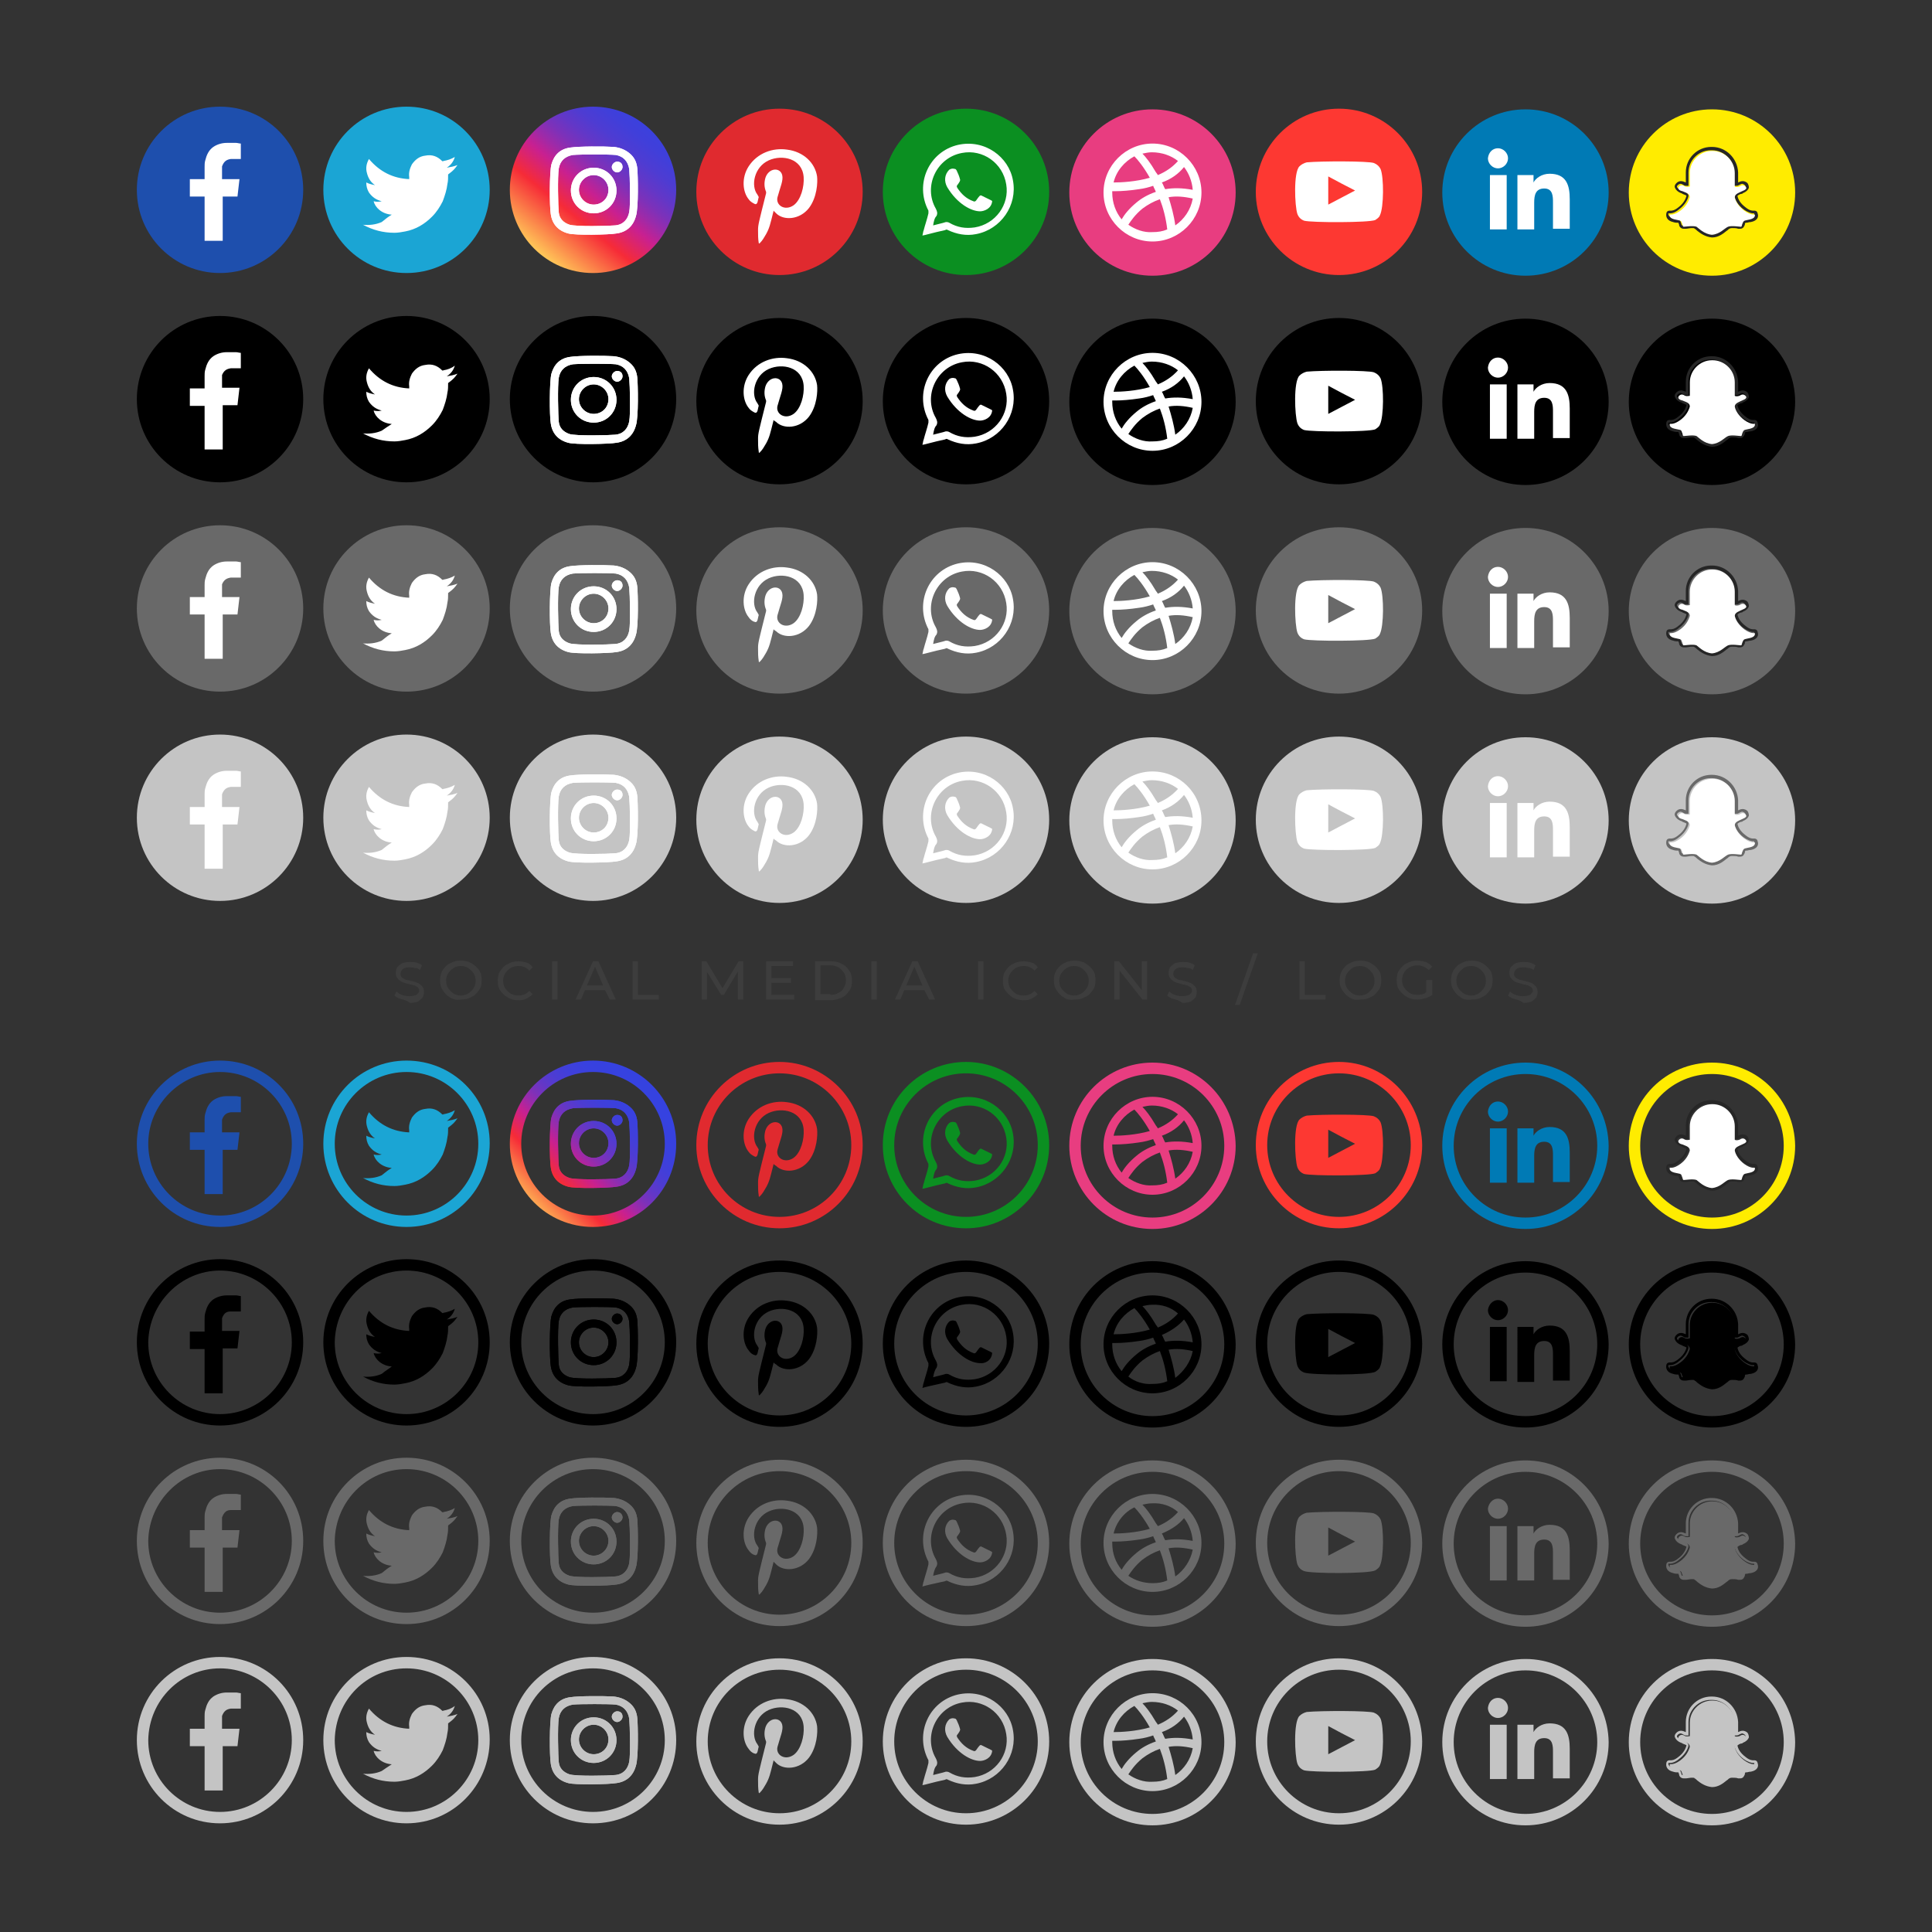 <?xml version="1.0" encoding="utf-8"?>
<!-- Generator: Adobe Illustrator 19.0.0, SVG Export Plug-In . SVG Version: 6.00 Build 0)  -->
<svg version="1.1" id="Layer_1" xmlns="http://www.w3.org/2000/svg" xmlns:xlink="http://www.w3.org/1999/xlink" x="0px" y="0px"
	 viewBox="0 0 288 288" style="enable-background:new 0 0 288 288;" xml:space="preserve">
<rect x="0" y="0" width="288" height="288" fill="#333333" stroke="none"/>
<style type="text/css">
	.st0{fill:#1E4FAD;}
	.st1{fill-rule:evenodd;clip-rule:evenodd;fill:#FFFFFF;}
	.st2{fill:#1BA5D4;}
	.st3{fill:url(#SVGID_1_);}
	.st4{fill:#FFFFFF;}
	.st5{fill:#E02A2F;}
	.st6{fill:#0B8F21;}
	.st7{fill:#E83D80;}
	.st8{fill:#007AB5;}
	.st9{fill:#FFEC00;}
	.st10{fill:#262626;}
	.st11{fill:#FD3832;}
	.st12{fill:#696969;}
	.st13{fill:#C4C4C4;}
	.st14{fill-rule:evenodd;clip-rule:evenodd;fill:#1E4FAD;}
	.st15{fill-rule:evenodd;clip-rule:evenodd;fill:#1BA5D4;}
	.st16{fill:url(#SVGID_2_);}
	.st17{fill:url(#SVGID_3_);}
	.st18{fill:url(#SVGID_4_);}
	.st19{fill-rule:evenodd;clip-rule:evenodd;fill:#E02A2F;}
	.st20{fill-rule:evenodd;clip-rule:evenodd;fill:#0B8F21;}
	.st21{fill-rule:evenodd;clip-rule:evenodd;fill:#FD3832;}
	.st22{fill-rule:evenodd;clip-rule:evenodd;}
	.st23{fill-rule:evenodd;clip-rule:evenodd;fill:#696969;}
	.st24{fill-rule:evenodd;clip-rule:evenodd;fill:#C4C4C4;}
	.st25{fill:#3D3D3D;}
</style>
<g>
	<g>
		<circle class="st0" cx="32.8" cy="28.3" r="12.4"/>
		<path class="st1" d="M34.4,23.7c0.4,0,0.9,0,1.3,0c0.1,0,0.1,0,0.2,0v-2.3c-0.2,0-0.5-0.1-0.7-0.1c-0.5,0-0.9,0-1.4,0
			c-0.7,0-1.4,0.2-2,0.6c-0.7,0.5-1,1.2-1.2,2c-0.1,0.3-0.1,0.7-0.1,1c0,0.5,0,1,0,1.6v0.2h-2.2v2.6h2.2v6.6h2.7v-6.6h2.2
			c0.1-0.9,0.2-1.7,0.3-2.6c-0.2,0-0.3,0-0.5,0c-0.6,0-2.1,0-2.1,0s0-1.3,0-1.9C33.4,24,33.8,23.8,34.4,23.7z"/>
	</g>
	<g>
		<circle class="st2" cx="60.6" cy="28.3" r="12.4"/>
		<path class="st1" d="M58.4,32c-1.5-0.1-2.5-1.1-2.7-2c0.4,0.1,0.8,0.1,1.2,0c0,0,0,0,0,0c-0.8-0.2-1.4-0.6-1.9-1.3
			c-0.3-0.5-0.4-1-0.4-1.5c0.4,0.2,0.8,0.3,1.3,0.4c-0.6-0.4-1-1-1.2-1.8c-0.2-0.7-0.1-1.4,0.3-2.1c1.6,1.9,3.6,2.9,6,3
			c0-0.1,0-0.2,0-0.3c-0.1-0.7,0.1-1.3,0.4-1.9c0.5-0.7,1.1-1.2,2-1.3c1-0.2,1.8,0.1,2.5,0.8c0,0,0.1,0.1,0.2,0
			c0.6-0.1,1.2-0.3,1.7-0.6c0,0,0,0,0,0c0,0,0,0,0,0c-0.2,0.7-0.6,1.2-1.2,1.6c0.6-0.1,1.1-0.2,1.6-0.4c0,0,0,0,0,0
			c-0.1,0.1-0.2,0.3-0.3,0.4c-0.3,0.4-0.7,0.7-1.1,1c0,0,0,0,0,0.1c0,0.4,0,0.9-0.1,1.3c-0.1,0.9-0.4,1.8-0.7,2.6
			c-0.4,0.8-0.9,1.6-1.6,2.3c-1.1,1.1-2.4,1.9-4,2.2c-0.5,0.1-1.1,0.2-1.6,0.2c-1.7,0-3.2-0.4-4.7-1.2c0,0,0,0-0.1,0
			c1,0.1,2,0,2.9-0.4C57.5,32.6,57.9,32.3,58.4,32z"/>
	</g>
	<g>
		<linearGradient id="SVGID_1_" gradientUnits="userSpaceOnUse" x1="100.476" y1="13.479" x2="80.683" y2="37.859">
			<stop  offset="1.075300e-002" style="stop-color:#3542E0"/>
			<stop  offset="0.175" style="stop-color:#3841DF"/>
			<stop  offset="0.274" style="stop-color:#403FDA"/>
			<stop  offset="0.357" style="stop-color:#4E3CD2"/>
			<stop  offset="0.43" style="stop-color:#6337C7"/>
			<stop  offset="0.497" style="stop-color:#7D31B9"/>
			<stop  offset="0.559" style="stop-color:#9E2AA8"/>
			<stop  offset="0.617" style="stop-color:#C32193"/>
			<stop  offset="0.624" style="stop-color:#C82091"/>
			<stop  offset="0.761" style="stop-color:#F62B37"/>
			<stop  offset="1" style="stop-color:#FFC658"/>
		</linearGradient>
		<circle class="st3" cx="88.4" cy="28.3" r="12.4"/>
		<path class="st4" d="M95,25.1c-0.1-0.9-0.4-1.6-1.1-2.2c-0.7-0.6-1.5-0.9-2.4-1c-1.5-0.1-5.2-0.1-6.5,0.1
			c-1.5,0.2-2.4,1.1-2.8,2.5c-0.3,1.1-0.3,6.2-0.1,7.4c0.2,1.5,1.1,2.5,2.6,2.9c1,0.3,6.1,0.2,7.2,0c1.5-0.2,2.5-1.1,2.9-2.6
			C95.2,31,95.1,26.1,95,25.1z M93.8,31.6c-0.2,1.1-0.9,1.9-2.1,2c-1.1,0.1-5.8,0.2-6.8-0.1c-0.9-0.3-1.5-0.9-1.6-1.8
			c-0.1-0.9-0.2-5.4,0-6.6c0.2-1.1,0.9-1.8,2.1-2c1.2-0.1,5.3-0.1,6.4,0c1.1,0.2,1.8,0.9,2,2.1C93.9,26.3,94,30.5,93.8,31.6z
			 M88.5,25c-1.9,0-3.4,1.5-3.4,3.4c0,1.9,1.5,3.4,3.4,3.4c1.9,0,3.4-1.5,3.4-3.4C91.9,26.5,90.4,25,88.5,25z M88.5,30.5
			c-1.2,0-2.2-1-2.2-2.2c0-1.2,1-2.2,2.2-2.2c1.2,0,2.2,1,2.2,2.2C90.7,29.6,89.7,30.5,88.5,30.5z M92.8,24.9c0,0.4-0.4,0.8-0.8,0.8
			c-0.4,0-0.8-0.4-0.8-0.8c0-0.4,0.4-0.8,0.8-0.8C92.5,24.1,92.8,24.4,92.8,24.9z"/>
		<path class="st4" d="M95,25.1c-0.1-0.9-0.4-1.6-1.1-2.2c-0.7-0.6-1.5-0.9-2.4-1c-1.5-0.1-5.2-0.1-6.5,0.1
			c-1.5,0.2-2.4,1.1-2.8,2.5c-0.3,1.1-0.3,6.2-0.1,7.4c0.2,1.5,1.1,2.5,2.6,2.9c1,0.3,6.1,0.2,7.2,0c1.5-0.2,2.5-1.1,2.9-2.6
			C95.2,31,95.1,26.1,95,25.1z M93.8,31.6c-0.2,1.1-0.9,1.9-2.1,2c-1.1,0.1-5.8,0.2-6.8-0.1c-0.9-0.3-1.5-0.9-1.6-1.8
			c-0.1-0.9-0.2-5.4,0-6.6c0.2-1.1,0.9-1.8,2.1-2c1.2-0.1,5.3-0.1,6.4,0c1.1,0.2,1.8,0.9,2,2.1C93.9,26.3,94,30.5,93.8,31.6z
			 M88.5,25c-1.9,0-3.4,1.5-3.4,3.4c0,1.9,1.5,3.4,3.4,3.4c1.9,0,3.4-1.5,3.4-3.4C91.9,26.5,90.4,25,88.5,25z M88.5,30.5
			c-1.2,0-2.2-1-2.2-2.2c0-1.2,1-2.2,2.2-2.2c1.2,0,2.2,1,2.2,2.2C90.7,29.6,89.7,30.5,88.5,30.5z M92.8,24.9c0,0.4-0.4,0.8-0.8,0.8
			c-0.4,0-0.8-0.4-0.8-0.8c0-0.4,0.4-0.8,0.8-0.8C92.5,24.1,92.8,24.4,92.8,24.9z"/>
	</g>
	<g>
		<circle class="st5" cx="116.2" cy="28.6" r="12.4"/>
		<path class="st1" d="M115.3,31.4c0,0,0,0.1,0,0.1c-0.5,2-0.6,2.5-1.1,3.4c-0.3,0.5-0.5,0.9-0.9,1.3c0,0-0.1,0.1-0.1,0.1
			c-0.1,0-0.1-0.1-0.1-0.1c-0.1-0.6-0.1-1.2-0.1-1.9c0-0.8,0.1-1.1,1.2-5.5c0-0.1,0-0.1,0-0.2c-0.3-0.7-0.3-1.4-0.1-2.1
			c0.5-1.5,2.2-1.6,2.5-0.4c0.2,0.8-0.3,1.8-0.7,3.3c-0.3,1.2,1.1,2.1,2.4,1.2c1.1-0.8,1.6-2.8,1.5-4.2c-0.2-2.8-3.2-3.4-5.2-2.5
			c-2.2,1-2.7,3.8-1.7,5.1c0.1,0.2,0.2,0.3,0.2,0.4c-0.1,0.3-0.1,0.5-0.2,0.8c-0.1,0.2-0.2,0.3-0.4,0.2c-0.4-0.2-0.7-0.4-0.9-0.7
			c-0.9-1.1-1.1-3.2,0-4.9c1.3-2,3.6-2.8,5.7-2.5c2.5,0.3,4.2,2,4.5,4c0.1,0.9,0,3.1-1.2,4.7c-1.4,1.8-3.8,1.9-4.9,0.8
			C115.5,31.6,115.4,31.5,115.3,31.4z"/>
	</g>
	<g>
		<circle class="st6" cx="144" cy="28.6" r="12.4"/>
		<path class="st1" d="M137.5,35.1c0.1-0.3,0.1-0.6,0.2-0.8c0.2-0.8,0.5-1.6,0.7-2.5c0-0.1,0-0.3,0-0.4c-2.1-4,0.1-8.8,4.4-9.8
			c4-0.9,7.6,1.8,8.2,5.3c0.7,3.7-1.8,7.3-5.5,8c-1.5,0.3-2.9,0-4.2-0.6c-0.1-0.1-0.3-0.1-0.4,0C139,34.7,137.8,35.1,137.5,35.1z
			 M139.1,33.6c0.7-0.2,1.3-0.3,1.9-0.5c0.2,0,0.3,0,0.5,0.1c1.2,0.7,2.4,0.9,3.8,0.7c3.1-0.5,5.2-3.4,4.7-6.4
			c-0.5-3.2-3.5-5.3-6.6-4.7c-3.8,0.7-5.8,5-3.9,8.3c0.2,0.4,0.3,0.7,0.1,1.1C139.3,32.5,139.2,33,139.1,33.6z"/>
		<path class="st1" d="M146.1,31.5c-1.3,0-3.4-1.1-4.9-3.6c-0.5-0.9-0.4-1.9,0.3-2.6c0.3-0.2,0.6-0.2,0.9-0.1c0.1,0,0.1,0.1,0.2,0.2
			c0.2,0.4,0.4,0.9,0.5,1.3c0.1,0.2-0.1,0.5-0.4,0.9c-0.1,0.1-0.1,0.2,0,0.4c0.6,0.9,1.3,1.6,2.4,2c0.2,0.1,0.3,0,0.4-0.1
			c0.5-0.7,0.6-0.9,0.9-0.7c1.4,0.7,1.5,0.7,1.5,0.8C147.8,31.1,146.7,31.5,146.1,31.5z"/>
	</g>
	<g>
		<circle class="st7" cx="171.8" cy="28.7" r="12.4"/>
		<path class="st4" d="M171.8,21.4c-4,0-7.3,3.3-7.3,7.3c0,4,3.3,7.3,7.3,7.3s7.3-3.3,7.3-7.3C179.1,24.7,175.8,21.4,171.8,21.4z
			 M176.5,24.9c0.7,0.9,1.2,2.1,1.3,3.4c-1.6-0.3-2.9-0.3-4.1-0.1c-0.2-0.3-0.3-0.7-0.5-1C174.6,26.7,175.7,25.9,176.5,24.9z
			 M175.6,24c-0.8,0.9-1.8,1.6-3,2.1c-0.1-0.2-0.3-0.4-0.4-0.6c-0.7-1.2-1.4-2.1-1.9-2.6c0.5-0.1,0.9-0.2,1.4-0.2
			C173.2,22.7,174.6,23.2,175.6,24z M169.1,23.3c0.5,0.5,1.4,1.6,2.3,3.2c-2.1,0.6-4.3,0.7-5.4,0.7
			C166.4,25.5,167.6,24.1,169.1,23.3z M165.8,28.7c0-0.1,0-0.1,0-0.2c0.2,0,0.3,0,0.5,0c0.9,0,2.2-0.1,3.5-0.3
			c0.8-0.1,1.5-0.3,2.1-0.5c0.1,0.3,0.3,0.6,0.4,0.9c-1.2,0.4-2.2,1-2.9,1.6c-1.1,0.9-1.8,1.8-2.2,2.5
			C166.3,31.6,165.8,30.2,165.8,28.7z M168.2,33.5c0.4-0.6,1-1.5,2.1-2.4c0.8-0.6,1.7-1.1,2.6-1.4c0.5,1.3,0.9,2.8,1.1,4.5
			c-0.7,0.3-1.4,0.4-2.2,0.4C170.5,34.7,169.2,34.2,168.2,33.5z M175.2,33.6c-0.2-1.5-0.6-2.9-1-4.2c1.1-0.2,2.3-0.1,3.6,0.2
			C177.5,31.3,176.5,32.7,175.2,33.6z"/>
	</g>
	<g>
		<circle class="st8" cx="227.4" cy="28.7" r="12.4"/>
		<path class="st4" d="M222.1,26.1h2.5v8.1h-2.5V26.1z M223.3,22.1c0.8,0,1.5,0.7,1.5,1.5c0,0.8-0.7,1.5-1.5,1.5
			c-0.8,0-1.5-0.7-1.5-1.5C221.9,22.7,222.5,22.1,223.3,22.1"/>
		<path class="st4" d="M226.2,26.1h2.4v1.1h0c0.3-0.6,1.2-1.3,2.4-1.3c2.5,0,3,1.7,3,3.8v4.4h-2.5v-3.9c0-0.9,0-2.1-1.3-2.1
			c-1.3,0-1.5,1-1.5,2.1v4h-2.5V26.1z"/>
	</g>
	<g>
		<circle class="st9" cx="255.2" cy="28.7" r="12.4"/>
		<path class="st10" d="M255.2,22.4c1.8,0,3.3,1.5,3.3,3.3c0,0.7,0,1.4,0,2c0.1,0,0.2,0,0.3,0c0.1,0,0.3,0,0.4-0.1
			c0.2-0.1,0.4-0.2,0.5-0.2c0.1,0,0.3,0.1,0.4,0.2c0.3,0.3,0,0.6-0.5,0.7c-0.4,0.2-1.1,0.3-1.1,0.9c0.2,0.7,0.6,1.4,1.4,2
			c0.7,0.5,1.2,0.6,1.4,0.6c0,0,0.1,0,0.1,0c0,0,0.1,0,0.1,0c0,0.1,0.1,0.5-0.7,0.7c-0.8,0.2-1,0.1-1.1,0.5
			c-0.2,0.4-0.1,0.6-0.3,0.6c-0.1,0-0.7-0.1-1.3-0.1c-0.2,0-0.5,0-0.6,0.1c-0.5,0.2-1.3,1.2-2.4,1.2c-1.2-0.1-1.9-1-2.4-1.2
			c-0.2-0.1-0.4-0.1-0.6-0.1c-0.5,0-1.1,0.1-1.3,0.1c-0.2,0-0.1-0.2-0.3-0.6c-0.2-0.4-0.3-0.3-1.1-0.5c-0.8-0.2-0.7-0.6-0.7-0.7
			c0,0,0,0,0.1,0c0,0,0.1,0,0.1,0c0.2,0,0.7,0,1.4-0.6c0.8-0.6,1.3-1.4,1.4-2c0-0.5-0.7-0.7-1.1-0.9c-0.5-0.2-0.8-0.4-0.5-0.7
			c0.1-0.1,0.3-0.2,0.4-0.2c0.2,0,0.3,0.1,0.5,0.2c0.1,0.1,0.3,0.1,0.4,0.1c0.1,0,0.3,0,0.3,0c0-0.6,0-1.3,0-2
			c0-1.8,1.5-3.3,3.3-3.3H255.2 M255.2,21.9h-0.1c-2.1,0-3.8,1.7-3.8,3.8v1.5c0,0,0,0,0,0c-0.2-0.1-0.5-0.2-0.7-0.2
			c-0.3,0-0.5,0.1-0.7,0.3c-0.3,0.3-0.3,0.6-0.2,0.7c0.1,0.3,0.4,0.6,0.9,0.8c0.1,0,0.1,0,0.2,0.1c0.2,0.1,0.6,0.2,0.6,0.3
			c-0.1,0.4-0.4,1.1-1.2,1.7c-0.6,0.5-1,0.5-1.1,0.5l-0.1,0l-0.1,0c-0.4,0-0.5,0.3-0.5,0.4c-0.1,0.5,0.1,1.1,1,1.3
			c0.3,0.1,0.5,0.1,0.6,0.1c0.1,0,0.1,0,0.2,0c0,0,0,0,0,0c0,0.1,0.1,0.2,0.1,0.3c0,0.2,0.2,0.6,0.7,0.6c0.1,0,0.2,0,0.3,0
			c0.2,0,0.6-0.1,0.9-0.1c0.3,0,0.4,0,0.4,0.1c0.1,0,0.3,0.2,0.4,0.3c0.5,0.4,1.2,0.9,2.2,1l0,0l0,0c1,0,1.7-0.6,2.2-1
			c0.2-0.1,0.3-0.3,0.4-0.3c0,0,0.1-0.1,0.4-0.1c0.3,0,0.7,0,0.9,0.1c0.2,0,0.3,0,0.3,0c0.5,0,0.6-0.4,0.7-0.6c0-0.1,0-0.2,0.1-0.3
			c0,0,0,0,0,0c0,0,0.1,0,0.2,0c0.1,0,0.3-0.1,0.6-0.1c1-0.2,1.2-0.8,1-1.3c0-0.1-0.1-0.4-0.5-0.4l-0.1,0l-0.1,0
			c-0.1,0-0.5,0-1.1-0.5c-0.8-0.6-1.1-1.2-1.2-1.7c0.1-0.1,0.4-0.3,0.6-0.3c0.1,0,0.1,0,0.2-0.1c0.5-0.2,0.8-0.5,0.9-0.8
			c0-0.1,0-0.4-0.2-0.7c-0.2-0.2-0.5-0.3-0.7-0.3c-0.3,0-0.5,0.1-0.7,0.2c0,0,0,0,0,0v-1.5C259,23.6,257.3,21.9,255.2,21.9
			L255.2,21.9z"/>
		<path class="st4" d="M255.2,35c1.2-0.1,1.9-1,2.4-1.2c0.5-0.2,1.7,0,1.9,0c0.2,0,0.1-0.2,0.3-0.6c0.2-0.4,0.3-0.3,1.1-0.5
			c0.8-0.2,0.7-0.6,0.7-0.7c0-0.1-0.5,0.2-1.6-0.6c-0.8-0.6-1.3-1.4-1.4-2c0-0.5,0.7-0.7,1.1-0.9c0.5-0.2,0.8-0.4,0.5-0.7
			c-0.3-0.3-0.6-0.2-0.9,0c-0.3,0.1-0.6,0.1-0.7,0c0-0.6,0-1.3,0-2c0-1.8-1.5-3.3-3.3-3.3h-0.1c-1.8,0-3.3,1.5-3.3,3.3
			c0,0.7,0,1.4,0,2c-0.1,0-0.4,0.1-0.7,0c-0.3-0.2-0.6-0.3-0.9,0c-0.3,0.3,0,0.6,0.5,0.7c0.4,0.2,1.1,0.3,1.1,0.9
			c-0.2,0.7-0.6,1.4-1.4,2c-1.1,0.8-1.5,0.5-1.6,0.6c0,0.1-0.1,0.5,0.7,0.7c0.8,0.2,1,0.1,1.1,0.5c0.2,0.4,0.1,0.6,0.3,0.6
			c0.2,0,1.4-0.2,1.9,0C253.2,34,254,34.9,255.2,35z"/>
	</g>
	<g>
		<circle class="st11" cx="199.6" cy="28.6" r="12.4"/>
		<path class="st1" d="M194.4,32.9c-0.5-0.2-0.8-0.5-1-1c-0.4-1.2-0.6-6.2,0.3-7.1c0.3-0.3,0.7-0.5,1.1-0.6c2.2-0.2,9.2-0.2,10,0.1
			c0.5,0.2,0.8,0.5,1,0.9c0.5,1.2,0.5,5.7-0.1,6.9c-0.1,0.3-0.4,0.5-0.7,0.7C204.1,33.2,195.5,33.2,194.4,32.9z M198,30.5
			c1.3-0.7,2.7-1.4,4-2.1c-1.4-0.7-2.7-1.4-4-2.1C198,27.7,198,29.1,198,30.5z"/>
	</g>
</g>
<g>
	<g>
		<circle cx="32.8" cy="59.5" r="12.4"/>
		<path class="st1" d="M34.4,54.9c0.4,0,0.9,0,1.3,0c0.1,0,0.1,0,0.2,0v-2.3c-0.2,0-0.5-0.1-0.7-0.1c-0.5,0-0.9,0-1.4,0
			c-0.7,0-1.4,0.2-2,0.6c-0.7,0.5-1,1.2-1.2,2c-0.1,0.3-0.1,0.7-0.1,1c0,0.5,0,1,0,1.6v0.2h-2.2v2.6h2.2V67h2.7v-6.6h2.2
			c0.1-0.9,0.2-1.7,0.3-2.6c-0.2,0-0.3,0-0.5,0c-0.6,0-2.1,0-2.1,0s0-1.3,0-1.9C33.4,55.2,33.8,55,34.4,54.9z"/>
	</g>
	<g>
		<circle cx="60.6" cy="59.5" r="12.4"/>
		<path class="st1" d="M58.4,63.2c-1.5-0.1-2.5-1.1-2.7-2c0.4,0.1,0.8,0.1,1.2,0c0,0,0,0,0,0c-0.8-0.2-1.4-0.6-1.9-1.3
			c-0.3-0.5-0.4-1-0.4-1.5c0.4,0.2,0.8,0.3,1.3,0.4c-0.6-0.4-1-1-1.2-1.8c-0.2-0.7-0.1-1.4,0.3-2.1c1.6,1.9,3.6,2.9,6,3
			c0-0.1,0-0.2,0-0.3c-0.1-0.7,0.1-1.3,0.4-1.9c0.5-0.7,1.1-1.2,2-1.3c1-0.2,1.8,0.1,2.5,0.8c0,0,0.1,0.1,0.2,0
			c0.6-0.1,1.2-0.3,1.7-0.7c0,0,0,0,0,0c0,0,0,0,0,0c-0.2,0.7-0.6,1.2-1.2,1.6c0.6-0.1,1.1-0.2,1.6-0.4c0,0,0,0,0,0
			c-0.1,0.1-0.2,0.3-0.3,0.4c-0.3,0.4-0.7,0.7-1.1,1c0,0,0,0,0,0.1c0,0.4,0,0.9-0.1,1.3c-0.1,0.9-0.4,1.8-0.7,2.6
			c-0.4,0.8-0.9,1.6-1.6,2.3c-1.1,1.1-2.4,1.9-4,2.2c-0.5,0.1-1.1,0.2-1.6,0.2c-1.7,0-3.2-0.4-4.7-1.2c0,0,0,0-0.1,0
			c1,0.1,2,0,2.9-0.4C57.5,63.8,57.9,63.5,58.4,63.2z"/>
	</g>
	<g>
		<circle cx="88.4" cy="59.5" r="12.4"/>
		<path class="st4" d="M95,56.3c-0.1-0.9-0.4-1.6-1.1-2.2c-0.7-0.6-1.5-0.9-2.4-1c-1.5-0.1-5.2-0.1-6.5,0.1
			c-1.5,0.2-2.4,1.1-2.8,2.5c-0.3,1.1-0.3,6.2-0.1,7.4c0.2,1.5,1.1,2.5,2.6,2.9c1,0.3,6.1,0.2,7.2,0c1.5-0.2,2.5-1.1,2.9-2.6
			C95.2,62.2,95.1,57.3,95,56.3z M93.8,62.8c-0.2,1.1-0.9,1.9-2.1,2c-1.1,0.1-5.8,0.2-6.8-0.1c-0.9-0.3-1.5-0.9-1.6-1.8
			c-0.1-0.9-0.2-5.4,0-6.6c0.2-1.1,0.9-1.8,2.1-2c1.2-0.1,5.3-0.1,6.4,0c1.1,0.2,1.8,0.9,2,2.1C93.9,57.5,94,61.7,93.8,62.8z
			 M88.5,56.2c-1.9,0-3.4,1.5-3.4,3.4s1.5,3.4,3.4,3.4c1.9,0,3.4-1.5,3.4-3.4C91.9,57.7,90.4,56.2,88.5,56.2z M88.5,61.7
			c-1.2,0-2.2-1-2.2-2.2c0-1.2,1-2.2,2.2-2.2c1.2,0,2.2,1,2.2,2.2C90.7,60.8,89.7,61.7,88.5,61.7z M92.8,56.1c0,0.4-0.4,0.8-0.8,0.8
			c-0.4,0-0.8-0.4-0.8-0.8c0-0.4,0.4-0.8,0.8-0.8C92.5,55.3,92.8,55.6,92.8,56.1z"/>
		<path class="st4" d="M95,56.3c-0.1-0.9-0.4-1.6-1.1-2.2c-0.7-0.6-1.5-0.9-2.4-1c-1.5-0.1-5.2-0.1-6.5,0.1
			c-1.5,0.2-2.4,1.1-2.8,2.5c-0.3,1.1-0.3,6.2-0.1,7.4c0.2,1.5,1.1,2.5,2.6,2.9c1,0.3,6.1,0.2,7.2,0c1.5-0.2,2.5-1.1,2.9-2.6
			C95.2,62.2,95.1,57.3,95,56.3z M93.8,62.8c-0.2,1.1-0.9,1.9-2.1,2c-1.1,0.1-5.8,0.2-6.8-0.1c-0.9-0.3-1.5-0.9-1.6-1.8
			c-0.1-0.9-0.2-5.4,0-6.6c0.2-1.1,0.9-1.8,2.1-2c1.2-0.1,5.3-0.1,6.4,0c1.1,0.2,1.8,0.9,2,2.1C93.9,57.5,94,61.7,93.8,62.8z
			 M88.5,56.2c-1.9,0-3.4,1.5-3.4,3.4s1.5,3.4,3.4,3.4c1.9,0,3.4-1.5,3.4-3.4C91.9,57.7,90.4,56.2,88.5,56.2z M88.5,61.7
			c-1.2,0-2.2-1-2.2-2.2c0-1.2,1-2.2,2.2-2.2c1.2,0,2.2,1,2.2,2.2C90.7,60.8,89.7,61.7,88.5,61.7z M92.8,56.1c0,0.4-0.4,0.8-0.8,0.8
			c-0.4,0-0.8-0.4-0.8-0.8c0-0.4,0.4-0.8,0.8-0.8C92.5,55.3,92.8,55.6,92.8,56.1z"/>
	</g>
	<g>
		<circle cx="116.2" cy="59.8" r="12.4"/>
		<path class="st1" d="M115.3,62.6c0,0,0,0.1,0,0.1c-0.5,2-0.6,2.5-1.1,3.4c-0.3,0.5-0.5,0.9-0.9,1.3c0,0-0.1,0.1-0.1,0.1
			c-0.1,0-0.1-0.1-0.1-0.2c-0.1-0.6-0.1-1.2-0.1-1.9c0-0.8,0.1-1.1,1.2-5.5c0-0.1,0-0.1,0-0.2c-0.3-0.7-0.3-1.4-0.1-2.1
			c0.5-1.5,2.2-1.6,2.5-0.4c0.2,0.8-0.3,1.8-0.7,3.3c-0.3,1.2,1.1,2.1,2.4,1.2c1.1-0.8,1.6-2.8,1.5-4.2c-0.2-2.8-3.2-3.4-5.2-2.5
			c-2.2,1-2.7,3.8-1.7,5.1c0.1,0.2,0.2,0.3,0.2,0.4c-0.1,0.3-0.1,0.5-0.2,0.8c-0.1,0.2-0.2,0.3-0.4,0.2c-0.4-0.2-0.7-0.4-0.9-0.7
			c-0.9-1.1-1.1-3.2,0-4.9c1.3-2,3.6-2.8,5.7-2.5c2.5,0.3,4.2,2,4.5,4c0.1,0.9,0,3.1-1.2,4.7c-1.4,1.8-3.8,1.9-4.9,0.8
			C115.5,62.8,115.4,62.7,115.3,62.6z"/>
	</g>
	<g>
		<circle cx="144" cy="59.8" r="12.4"/>
		<path class="st1" d="M137.5,66.3c0.1-0.3,0.1-0.6,0.2-0.8c0.2-0.8,0.5-1.6,0.7-2.5c0-0.1,0-0.3,0-0.4c-2.1-4,0.1-8.8,4.4-9.8
			c4-0.9,7.6,1.8,8.2,5.3c0.7,3.7-1.8,7.3-5.5,8c-1.5,0.3-2.9,0-4.2-0.6c-0.1-0.1-0.3-0.1-0.4,0C139,65.9,137.8,66.3,137.5,66.3z
			 M139.1,64.8c0.7-0.2,1.3-0.3,1.9-0.5c0.2,0,0.3,0,0.5,0.1c1.2,0.7,2.4,0.9,3.8,0.7c3.1-0.5,5.2-3.4,4.7-6.4
			c-0.5-3.2-3.5-5.3-6.6-4.7c-3.8,0.7-5.8,5-3.9,8.3c0.2,0.4,0.3,0.7,0.1,1.1C139.3,63.7,139.2,64.2,139.1,64.8z"/>
		<path class="st1" d="M146.1,62.7c-1.3,0-3.4-1.1-4.9-3.6c-0.5-0.9-0.4-1.9,0.3-2.6c0.3-0.2,0.6-0.2,0.9-0.1c0.1,0,0.1,0.1,0.2,0.2
			c0.2,0.4,0.4,0.9,0.5,1.3c0.1,0.2-0.1,0.5-0.4,0.9c-0.1,0.1-0.1,0.2,0,0.4c0.6,0.9,1.3,1.6,2.4,2c0.2,0.1,0.3,0,0.4-0.1
			c0.5-0.7,0.6-0.9,0.9-0.7c1.4,0.7,1.5,0.7,1.5,0.8C147.8,62.3,146.7,62.7,146.1,62.7z"/>
	</g>
	<g>
		<circle cx="171.8" cy="59.9" r="12.4"/>
		<path class="st4" d="M171.8,52.6c-4,0-7.3,3.3-7.3,7.3c0,4,3.3,7.3,7.3,7.3s7.3-3.3,7.3-7.3C179.1,55.9,175.8,52.6,171.8,52.6z
			 M176.5,56.1c0.7,0.9,1.2,2.1,1.3,3.4c-1.6-0.3-2.9-0.3-4.1-0.1c-0.2-0.3-0.3-0.7-0.5-1C174.6,57.9,175.7,57.1,176.5,56.1z
			 M175.6,55.2c-0.8,0.9-1.8,1.6-3,2.1c-0.1-0.2-0.3-0.4-0.4-0.6c-0.7-1.2-1.4-2.1-1.9-2.6c0.5-0.1,0.9-0.2,1.4-0.2
			C173.2,53.9,174.6,54.4,175.6,55.2z M169.1,54.5c0.5,0.5,1.4,1.6,2.3,3.2c-2.1,0.6-4.3,0.7-5.4,0.7
			C166.4,56.7,167.6,55.3,169.1,54.5z M165.8,59.9c0-0.1,0-0.1,0-0.2c0.2,0,0.3,0,0.5,0c0.9,0,2.2-0.1,3.5-0.3
			c0.8-0.1,1.5-0.3,2.1-0.5c0.1,0.3,0.3,0.6,0.4,0.9c-1.2,0.4-2.2,1-2.9,1.6c-1.1,0.9-1.8,1.8-2.2,2.5
			C166.3,62.8,165.8,61.4,165.8,59.9z M168.2,64.7c0.4-0.6,1-1.5,2.1-2.4c0.8-0.6,1.7-1.1,2.6-1.4c0.5,1.3,0.9,2.8,1.1,4.5
			c-0.7,0.3-1.4,0.4-2.2,0.4C170.5,65.9,169.2,65.4,168.2,64.7z M175.2,64.8c-0.2-1.5-0.6-2.9-1-4.2c1.1-0.2,2.3-0.1,3.6,0.2
			C177.5,62.5,176.5,63.9,175.2,64.8z"/>
	</g>
	<g>
		<circle cx="227.4" cy="59.9" r="12.4"/>
		<path class="st4" d="M222.1,57.3h2.5v8.1h-2.5V57.3z M223.3,53.3c0.8,0,1.5,0.7,1.5,1.5c0,0.8-0.7,1.5-1.5,1.5
			c-0.8,0-1.5-0.7-1.5-1.5C221.9,53.9,222.5,53.3,223.3,53.3"/>
		<path class="st4" d="M226.2,57.3h2.4v1.1h0c0.3-0.6,1.2-1.3,2.4-1.3c2.5,0,3,1.7,3,3.8v4.4h-2.5v-3.9c0-0.9,0-2.1-1.3-2.1
			c-1.3,0-1.5,1-1.5,2.1v4h-2.5V57.3z"/>
	</g>
	<g>
		<circle cx="255.2" cy="59.9" r="12.4"/>
		<path class="st10" d="M255.2,53.6c1.8,0,3.3,1.5,3.3,3.3c0,0.7,0,1.4,0,2c0.1,0,0.2,0,0.3,0c0.1,0,0.3,0,0.4-0.1
			c0.2-0.1,0.4-0.2,0.5-0.2c0.1,0,0.3,0.1,0.4,0.2c0.3,0.3,0,0.6-0.5,0.7c-0.4,0.2-1.1,0.3-1.1,0.9c0.2,0.7,0.6,1.4,1.4,2
			c0.7,0.5,1.2,0.6,1.4,0.6c0,0,0.1,0,0.1,0c0,0,0.1,0,0.1,0c0,0.1,0.1,0.5-0.7,0.7c-0.8,0.2-1,0.1-1.1,0.5
			c-0.2,0.4-0.1,0.6-0.3,0.6c-0.1,0-0.7-0.1-1.3-0.1c-0.2,0-0.5,0-0.6,0.1c-0.5,0.2-1.3,1.2-2.4,1.2c-1.2-0.1-1.9-1-2.4-1.2
			c-0.2-0.1-0.4-0.1-0.6-0.1c-0.5,0-1.1,0.1-1.3,0.1c-0.2,0-0.1-0.2-0.3-0.6c-0.2-0.4-0.3-0.3-1.1-0.5c-0.8-0.2-0.7-0.6-0.7-0.7
			c0,0,0,0,0.1,0c0,0,0.1,0,0.1,0c0.2,0,0.7,0,1.4-0.6c0.8-0.6,1.3-1.4,1.4-2c0-0.5-0.7-0.7-1.1-0.9c-0.5-0.2-0.8-0.4-0.5-0.7
			c0.1-0.1,0.3-0.2,0.4-0.2c0.2,0,0.3,0.1,0.5,0.2c0.1,0.1,0.3,0.1,0.4,0.1c0.1,0,0.3,0,0.3,0c0-0.6,0-1.3,0-2
			c0-1.8,1.5-3.3,3.3-3.3H255.2 M255.2,53.1h-0.1c-2.1,0-3.8,1.7-3.8,3.8v1.5c0,0,0,0,0,0c-0.2-0.1-0.5-0.2-0.7-0.2
			c-0.3,0-0.5,0.1-0.7,0.3c-0.3,0.3-0.3,0.6-0.2,0.7c0.1,0.3,0.4,0.6,0.9,0.8c0.1,0,0.1,0,0.2,0.1c0.2,0.1,0.6,0.2,0.6,0.3
			c-0.1,0.4-0.4,1.1-1.2,1.7c-0.6,0.5-1,0.5-1.1,0.5l-0.1,0l-0.1,0c-0.4,0-0.5,0.3-0.5,0.4c-0.1,0.5,0.1,1.1,1,1.3
			c0.3,0.1,0.5,0.1,0.6,0.1c0.1,0,0.1,0,0.2,0c0,0,0,0,0,0c0,0.1,0.1,0.2,0.1,0.3c0,0.2,0.2,0.6,0.7,0.6c0.1,0,0.2,0,0.3,0
			c0.2,0,0.6-0.1,0.9-0.1c0.3,0,0.4,0,0.4,0.1c0.1,0,0.3,0.2,0.4,0.3c0.5,0.4,1.2,0.9,2.2,1l0,0l0,0c1,0,1.7-0.6,2.2-1
			c0.2-0.1,0.3-0.3,0.4-0.3c0,0,0.1-0.1,0.4-0.1c0.3,0,0.7,0,0.9,0.1c0.2,0,0.3,0,0.3,0c0.5,0,0.6-0.4,0.7-0.6c0-0.1,0-0.2,0.1-0.3
			c0,0,0,0,0,0c0,0,0.1,0,0.2,0c0.1,0,0.3-0.1,0.6-0.1c1-0.2,1.2-0.8,1-1.3c0-0.1-0.1-0.4-0.5-0.4l-0.1,0l-0.1,0
			c-0.1,0-0.5,0-1.1-0.5c-0.8-0.6-1.1-1.2-1.2-1.7c0.1-0.1,0.4-0.3,0.6-0.3c0.1,0,0.1,0,0.2-0.1c0.5-0.2,0.8-0.5,0.9-0.8
			c0-0.1,0-0.4-0.2-0.7c-0.2-0.2-0.5-0.3-0.7-0.3c-0.3,0-0.5,0.1-0.7,0.2c0,0,0,0,0,0v-1.5C259,54.8,257.3,53.1,255.2,53.1
			L255.2,53.1z"/>
		<path class="st4" d="M255.2,66.2c1.2-0.1,1.9-1,2.4-1.2c0.5-0.2,1.7,0,1.9,0c0.2,0,0.1-0.2,0.3-0.6c0.2-0.4,0.3-0.3,1.1-0.5
			c0.8-0.2,0.7-0.6,0.7-0.7c0-0.1-0.5,0.2-1.6-0.6c-0.8-0.6-1.3-1.4-1.4-2c0-0.5,0.7-0.7,1.1-0.9c0.5-0.2,0.8-0.4,0.5-0.7
			c-0.3-0.3-0.6-0.2-0.9,0c-0.3,0.1-0.6,0.1-0.7,0c0-0.6,0-1.3,0-2c0-1.8-1.5-3.3-3.3-3.3h-0.1c-1.8,0-3.3,1.5-3.3,3.3
			c0,0.7,0,1.4,0,2c-0.1,0-0.4,0.1-0.7,0c-0.3-0.2-0.6-0.3-0.9,0c-0.3,0.3,0,0.6,0.5,0.7c0.4,0.2,1.1,0.3,1.1,0.9
			c-0.2,0.7-0.6,1.4-1.4,2c-1.1,0.8-1.5,0.5-1.6,0.6c0,0.1-0.1,0.5,0.7,0.7c0.8,0.2,1,0.1,1.1,0.5c0.2,0.4,0.1,0.6,0.3,0.6
			c0.2,0,1.4-0.2,1.9,0C253.2,65.2,254,66.1,255.2,66.2z"/>
	</g>
	<g>
		<circle cx="199.6" cy="59.8" r="12.4"/>
		<path class="st1" d="M194.4,64.1c-0.5-0.2-0.8-0.5-1-1c-0.4-1.2-0.6-6.2,0.3-7.1c0.3-0.3,0.7-0.5,1.1-0.6c2.2-0.2,9.2-0.2,10,0.1
			c0.5,0.2,0.8,0.5,1,0.9c0.5,1.2,0.5,5.7-0.1,6.9c-0.1,0.3-0.4,0.5-0.7,0.7C204.1,64.4,195.5,64.4,194.4,64.1z M198,61.7
			c1.3-0.7,2.7-1.4,4-2.1c-1.4-0.7-2.7-1.4-4-2.1C198,58.9,198,60.3,198,61.7z"/>
	</g>
</g>
<g>
	<g>
		<circle class="st12" cx="32.8" cy="90.7" r="12.4"/>
		<path class="st1" d="M34.4,86.1c0.4,0,0.9,0,1.3,0c0.1,0,0.1,0,0.2,0v-2.3c-0.2,0-0.5-0.1-0.7-0.1c-0.5,0-0.9,0-1.4,0
			c-0.7,0-1.4,0.2-2,0.6c-0.7,0.5-1,1.2-1.2,2c-0.1,0.3-0.1,0.7-0.1,1c0,0.5,0,1,0,1.6V89h-2.2v2.6h2.2v6.6h2.7v-6.6h2.2
			c0.1-0.9,0.2-1.7,0.3-2.6c-0.2,0-0.3,0-0.5,0c-0.6,0-2.1,0-2.1,0s0-1.3,0-1.9C33.4,86.4,33.8,86.2,34.4,86.1z"/>
	</g>
	<g>
		<circle class="st12" cx="60.6" cy="90.7" r="12.4"/>
		<path class="st1" d="M58.4,94.4c-1.5-0.1-2.5-1.1-2.7-2c0.4,0.1,0.8,0.1,1.2,0c0,0,0,0,0,0c-0.8-0.2-1.4-0.6-1.9-1.3
			c-0.3-0.5-0.4-1-0.4-1.5c0.4,0.2,0.8,0.3,1.3,0.4c-0.6-0.4-1-1-1.2-1.8c-0.2-0.7-0.1-1.4,0.3-2.1c1.6,1.9,3.6,2.9,6,3
			c0-0.1,0-0.2,0-0.3c-0.1-0.7,0.1-1.3,0.4-1.9c0.5-0.7,1.1-1.2,2-1.3c1-0.2,1.8,0.1,2.5,0.8c0,0,0.1,0.1,0.2,0
			c0.6-0.1,1.2-0.3,1.7-0.6c0,0,0,0,0,0c0,0,0,0,0,0c-0.2,0.7-0.6,1.2-1.2,1.6c0.6-0.1,1.1-0.2,1.6-0.4c0,0,0,0,0,0
			c-0.1,0.1-0.2,0.3-0.3,0.4c-0.3,0.4-0.7,0.7-1.1,1c0,0,0,0,0,0.1c0,0.4,0,0.9-0.1,1.3c-0.1,0.9-0.4,1.8-0.7,2.6
			c-0.4,0.8-0.9,1.6-1.6,2.3c-1.1,1.1-2.4,1.9-4,2.2c-0.5,0.1-1.1,0.2-1.6,0.2c-1.7,0-3.2-0.4-4.7-1.2c0,0,0,0-0.1,0
			c1,0.1,2,0,2.9-0.4C57.5,95,57.9,94.7,58.4,94.4z"/>
	</g>
	<g>
		<circle class="st12" cx="88.4" cy="90.7" r="12.4"/>
		<path class="st4" d="M95,87.5c-0.1-0.9-0.4-1.6-1.1-2.2c-0.7-0.6-1.5-0.9-2.4-1c-1.5-0.1-5.2-0.1-6.5,0.1
			c-1.5,0.2-2.4,1.1-2.8,2.5c-0.3,1.1-0.3,6.2-0.1,7.4c0.2,1.5,1.1,2.5,2.6,2.9c1,0.3,6.1,0.2,7.2,0c1.5-0.2,2.5-1.1,2.9-2.6
			C95.2,93.4,95.1,88.5,95,87.5z M93.8,94c-0.2,1.1-0.9,1.9-2.1,2c-1.1,0.1-5.8,0.2-6.8-0.1c-0.9-0.3-1.5-0.9-1.6-1.8
			c-0.1-0.9-0.2-5.4,0-6.6c0.2-1.1,0.9-1.8,2.1-2c1.2-0.1,5.3-0.1,6.4,0c1.1,0.2,1.8,0.9,2,2.1C93.9,88.7,94,92.9,93.8,94z
			 M88.5,87.4c-1.9,0-3.4,1.5-3.4,3.4c0,1.9,1.5,3.4,3.4,3.4c1.9,0,3.4-1.5,3.4-3.4C91.9,88.9,90.4,87.4,88.5,87.4z M88.5,92.9
			c-1.2,0-2.2-1-2.2-2.2c0-1.2,1-2.2,2.2-2.2c1.2,0,2.2,1,2.2,2.2C90.7,92,89.7,92.9,88.5,92.9z M92.8,87.3c0,0.4-0.4,0.8-0.8,0.8
			c-0.4,0-0.8-0.4-0.8-0.8c0-0.4,0.4-0.8,0.8-0.8C92.5,86.5,92.8,86.8,92.8,87.3z"/>
		<path class="st4" d="M95,87.5c-0.1-0.9-0.4-1.6-1.1-2.2c-0.7-0.6-1.5-0.9-2.4-1c-1.5-0.1-5.2-0.1-6.5,0.1
			c-1.5,0.2-2.4,1.1-2.8,2.5c-0.3,1.1-0.3,6.2-0.1,7.4c0.2,1.5,1.1,2.5,2.6,2.9c1,0.3,6.1,0.2,7.2,0c1.5-0.2,2.5-1.1,2.9-2.6
			C95.2,93.4,95.1,88.5,95,87.5z M93.8,94c-0.2,1.1-0.9,1.9-2.1,2c-1.1,0.1-5.8,0.2-6.8-0.1c-0.9-0.3-1.5-0.9-1.6-1.8
			c-0.1-0.9-0.2-5.4,0-6.6c0.2-1.1,0.9-1.8,2.1-2c1.2-0.1,5.3-0.1,6.4,0c1.1,0.2,1.8,0.9,2,2.1C93.9,88.7,94,92.9,93.8,94z
			 M88.5,87.4c-1.9,0-3.4,1.5-3.4,3.4c0,1.9,1.5,3.4,3.4,3.4c1.9,0,3.4-1.5,3.4-3.4C91.9,88.9,90.4,87.4,88.5,87.4z M88.5,92.9
			c-1.2,0-2.2-1-2.2-2.2c0-1.2,1-2.2,2.2-2.2c1.2,0,2.2,1,2.2,2.2C90.7,92,89.7,92.9,88.5,92.9z M92.8,87.3c0,0.4-0.4,0.8-0.8,0.8
			c-0.4,0-0.8-0.4-0.8-0.8c0-0.4,0.4-0.8,0.8-0.8C92.5,86.5,92.8,86.8,92.8,87.3z"/>
	</g>
	<g>
		<circle class="st12" cx="116.2" cy="91" r="12.4"/>
		<path class="st1" d="M115.3,93.8c0,0,0,0.1,0,0.1c-0.5,2-0.6,2.5-1.1,3.4c-0.3,0.5-0.5,0.9-0.9,1.3c0,0-0.1,0.1-0.1,0.1
			c-0.1,0-0.1-0.1-0.1-0.2c-0.1-0.6-0.1-1.2-0.1-1.9c0-0.8,0.1-1.1,1.2-5.5c0-0.1,0-0.1,0-0.2c-0.3-0.7-0.3-1.4-0.1-2.1
			c0.5-1.5,2.2-1.6,2.5-0.4c0.2,0.8-0.3,1.8-0.7,3.3c-0.3,1.2,1.1,2.1,2.4,1.2c1.1-0.8,1.6-2.8,1.5-4.2c-0.2-2.8-3.2-3.4-5.2-2.5
			c-2.2,1-2.7,3.8-1.7,5.1c0.1,0.2,0.2,0.3,0.2,0.4c-0.1,0.3-0.1,0.5-0.2,0.8c-0.1,0.2-0.2,0.3-0.4,0.2c-0.4-0.1-0.7-0.4-0.9-0.7
			c-0.9-1.1-1.1-3.2,0-4.9c1.3-2,3.6-2.8,5.7-2.5c2.5,0.3,4.2,2,4.5,4c0.1,0.9,0,3.1-1.2,4.7c-1.4,1.8-3.8,1.9-4.9,0.8
			C115.5,94,115.4,93.9,115.3,93.8z"/>
	</g>
	<g>
		<circle class="st12" cx="144" cy="91" r="12.4"/>
		<path class="st1" d="M137.5,97.5c0.1-0.3,0.1-0.6,0.2-0.8c0.2-0.8,0.5-1.6,0.7-2.5c0-0.1,0-0.3,0-0.4c-2.1-4,0.1-8.8,4.4-9.8
			c4-0.9,7.6,1.8,8.2,5.3c0.7,3.7-1.8,7.3-5.5,8c-1.5,0.3-2.9,0-4.2-0.6c-0.1-0.1-0.3-0.1-0.4,0C139,97.1,137.8,97.5,137.5,97.5z
			 M139.1,96c0.7-0.2,1.3-0.3,1.9-0.5c0.2,0,0.3,0,0.5,0.1c1.2,0.7,2.4,0.9,3.8,0.7c3.1-0.5,5.2-3.4,4.7-6.4
			c-0.5-3.2-3.5-5.3-6.6-4.7c-3.8,0.7-5.8,5-3.9,8.3c0.2,0.4,0.3,0.7,0.1,1.1C139.3,94.9,139.2,95.4,139.1,96z"/>
		<path class="st1" d="M146.1,93.9c-1.3,0-3.4-1.1-4.9-3.6c-0.5-0.9-0.4-1.9,0.3-2.6c0.3-0.2,0.6-0.2,0.9-0.1c0.1,0,0.1,0.1,0.2,0.2
			c0.2,0.4,0.4,0.9,0.5,1.3c0.1,0.2-0.1,0.5-0.4,0.9c-0.1,0.1-0.1,0.2,0,0.4c0.6,0.9,1.3,1.6,2.4,2c0.2,0.1,0.3,0,0.4-0.1
			c0.5-0.7,0.6-0.9,0.9-0.7c1.4,0.7,1.5,0.7,1.5,0.8C147.8,93.5,146.7,93.9,146.1,93.9z"/>
	</g>
	<g>
		<circle class="st12" cx="171.8" cy="91.1" r="12.4"/>
		<path class="st4" d="M171.8,83.8c-4,0-7.3,3.3-7.3,7.3c0,4,3.3,7.3,7.3,7.3s7.3-3.3,7.3-7.3C179.1,87.1,175.8,83.8,171.8,83.8z
			 M176.5,87.3c0.7,0.9,1.2,2.1,1.3,3.4c-1.6-0.3-2.9-0.3-4.1-0.1c-0.2-0.3-0.3-0.7-0.5-1C174.6,89.1,175.7,88.3,176.5,87.3z
			 M175.6,86.4c-0.8,0.9-1.8,1.6-3,2.1c-0.1-0.2-0.3-0.4-0.4-0.6c-0.7-1.2-1.4-2.1-1.9-2.6c0.5-0.1,0.9-0.2,1.4-0.2
			C173.2,85.1,174.6,85.6,175.6,86.4z M169.1,85.7c0.5,0.5,1.4,1.6,2.3,3.2c-2.1,0.6-4.3,0.7-5.4,0.7
			C166.4,87.9,167.6,86.5,169.1,85.7z M165.8,91.1c0-0.1,0-0.1,0-0.2c0.2,0,0.3,0,0.5,0c0.9,0,2.2-0.1,3.5-0.3
			c0.8-0.1,1.5-0.3,2.1-0.5c0.1,0.3,0.3,0.6,0.4,0.9c-1.2,0.4-2.2,1-2.9,1.6c-1.1,0.9-1.8,1.8-2.2,2.5
			C166.3,94,165.8,92.6,165.8,91.1z M168.2,95.9c0.4-0.6,1-1.5,2.1-2.4c0.8-0.6,1.7-1.1,2.6-1.4c0.5,1.3,0.9,2.8,1.1,4.5
			c-0.7,0.3-1.4,0.4-2.2,0.4C170.5,97.1,169.2,96.6,168.2,95.9z M175.2,96c-0.2-1.5-0.6-2.9-1-4.2c1.1-0.2,2.3-0.1,3.6,0.2
			C177.5,93.7,176.5,95.1,175.2,96z"/>
	</g>
	<g>
		<circle class="st12" cx="227.4" cy="91.1" r="12.4"/>
		<path class="st4" d="M222.1,88.5h2.5v8.1h-2.5V88.5z M223.3,84.5c0.8,0,1.5,0.7,1.5,1.5c0,0.8-0.7,1.5-1.5,1.5
			c-0.8,0-1.5-0.7-1.5-1.5C221.9,85.1,222.5,84.5,223.3,84.5"/>
		<path class="st4" d="M226.2,88.5h2.4v1.1h0c0.3-0.6,1.2-1.3,2.4-1.3c2.5,0,3,1.7,3,3.8v4.4h-2.5v-3.9c0-0.9,0-2.1-1.3-2.1
			c-1.3,0-1.5,1-1.5,2.1v4h-2.5V88.5z"/>
	</g>
	<g>
		<circle class="st12" cx="255.2" cy="91.1" r="12.4"/>
		<path class="st10" d="M255.2,84.8c1.8,0,3.3,1.5,3.3,3.3c0,0.7,0,1.4,0,2c0.1,0,0.2,0,0.3,0c0.1,0,0.3,0,0.4-0.1
			c0.2-0.1,0.4-0.2,0.5-0.2c0.1,0,0.3,0.1,0.4,0.2c0.3,0.3,0,0.6-0.5,0.7c-0.4,0.2-1.1,0.3-1.1,0.9c0.2,0.7,0.6,1.4,1.4,2
			c0.7,0.5,1.2,0.6,1.4,0.6c0,0,0.1,0,0.1,0c0,0,0.1,0,0.1,0c0,0.1,0.1,0.5-0.7,0.7c-0.8,0.2-1,0.1-1.1,0.5
			c-0.2,0.4-0.1,0.6-0.3,0.6c-0.1,0-0.7-0.1-1.3-0.1c-0.2,0-0.5,0-0.6,0.1c-0.5,0.2-1.3,1.2-2.4,1.2c-1.2-0.1-1.9-1-2.4-1.2
			c-0.2-0.1-0.4-0.1-0.6-0.1c-0.5,0-1.1,0.1-1.3,0.1c-0.2,0-0.1-0.2-0.3-0.6c-0.2-0.4-0.3-0.3-1.1-0.5c-0.8-0.2-0.7-0.6-0.7-0.7
			c0,0,0,0,0.1,0c0,0,0.1,0,0.1,0c0.2,0,0.7,0,1.4-0.6c0.8-0.6,1.3-1.4,1.4-2c0-0.5-0.7-0.7-1.1-0.9c-0.5-0.2-0.8-0.4-0.5-0.7
			c0.1-0.1,0.3-0.2,0.4-0.2c0.2,0,0.3,0.1,0.5,0.2c0.1,0.1,0.3,0.1,0.4,0.1c0.1,0,0.3,0,0.3,0c0-0.6,0-1.3,0-2
			c0-1.8,1.5-3.3,3.3-3.3H255.2 M255.2,84.3h-0.1c-2.1,0-3.8,1.7-3.8,3.8v1.5c0,0,0,0,0,0c-0.2-0.1-0.5-0.2-0.7-0.2
			c-0.3,0-0.5,0.1-0.7,0.3c-0.3,0.3-0.3,0.6-0.2,0.7c0.1,0.3,0.4,0.6,0.9,0.8c0.1,0,0.1,0,0.2,0.1c0.2,0.1,0.6,0.2,0.6,0.3
			c-0.1,0.4-0.4,1.1-1.2,1.7c-0.6,0.5-1,0.5-1.1,0.5l-0.1,0l-0.1,0c-0.4,0-0.5,0.3-0.5,0.4c-0.1,0.5,0.1,1.1,1,1.3
			c0.3,0.1,0.5,0.1,0.6,0.1c0.1,0,0.1,0,0.2,0c0,0,0,0,0,0c0,0.1,0.1,0.2,0.1,0.3c0,0.2,0.2,0.6,0.7,0.6c0.1,0,0.2,0,0.3,0
			c0.2,0,0.6-0.1,0.9-0.1c0.3,0,0.4,0,0.4,0.1c0.1,0,0.3,0.2,0.4,0.3c0.5,0.4,1.2,0.9,2.2,1l0,0l0,0c1,0,1.7-0.6,2.2-1
			c0.2-0.1,0.3-0.3,0.4-0.3c0,0,0.1-0.1,0.4-0.1c0.3,0,0.7,0,0.9,0.1c0.2,0,0.3,0,0.3,0c0.5,0,0.6-0.4,0.7-0.6c0-0.1,0-0.2,0.1-0.3
			c0,0,0,0,0,0c0,0,0.1,0,0.2,0c0.1,0,0.3-0.1,0.6-0.1c1-0.2,1.2-0.8,1-1.3c0-0.1-0.1-0.4-0.5-0.4l-0.1,0l-0.1,0
			c-0.1,0-0.5,0-1.1-0.5c-0.8-0.6-1.1-1.2-1.2-1.7c0.1-0.1,0.4-0.3,0.6-0.3c0.1,0,0.1,0,0.2-0.1c0.5-0.2,0.8-0.5,0.9-0.8
			c0-0.1,0-0.4-0.2-0.7c-0.2-0.2-0.5-0.3-0.7-0.3c-0.3,0-0.5,0.1-0.7,0.2c0,0,0,0,0,0v-1.5C259,86,257.3,84.3,255.2,84.3L255.2,84.3
			z"/>
		<path class="st4" d="M255.2,97.4c1.2-0.1,1.9-1,2.4-1.2c0.5-0.2,1.7,0,1.9,0c0.2,0,0.1-0.2,0.3-0.6c0.2-0.4,0.3-0.3,1.1-0.5
			c0.8-0.2,0.7-0.6,0.7-0.7c0-0.1-0.5,0.2-1.6-0.6c-0.8-0.6-1.3-1.4-1.4-2c0-0.5,0.7-0.7,1.1-0.9c0.5-0.2,0.8-0.4,0.5-0.7
			c-0.3-0.3-0.6-0.2-0.9,0c-0.3,0.1-0.6,0.1-0.7,0c0-0.6,0-1.3,0-2c0-1.8-1.5-3.3-3.3-3.3h-0.1c-1.8,0-3.3,1.5-3.3,3.3
			c0,0.7,0,1.4,0,2c-0.1,0-0.4,0.1-0.7,0c-0.3-0.2-0.6-0.3-0.9,0c-0.3,0.3,0,0.6,0.5,0.7c0.4,0.2,1.1,0.3,1.1,0.9
			c-0.2,0.7-0.6,1.4-1.4,2c-1.1,0.8-1.5,0.5-1.6,0.6c0,0.1-0.1,0.5,0.7,0.7c0.8,0.2,1,0.1,1.1,0.5c0.2,0.4,0.1,0.6,0.3,0.6
			c0.2,0,1.4-0.2,1.9,0C253.2,96.4,254,97.3,255.2,97.4z"/>
	</g>
	<g>
		<circle class="st12" cx="199.6" cy="91" r="12.4"/>
		<path class="st1" d="M194.4,95.3c-0.5-0.2-0.8-0.5-1-1c-0.4-1.2-0.6-6.2,0.3-7.1c0.3-0.3,0.7-0.5,1.1-0.6c2.2-0.2,9.2-0.2,10,0.1
			c0.5,0.2,0.8,0.5,1,0.9c0.5,1.2,0.5,5.7-0.1,6.9c-0.1,0.3-0.4,0.5-0.7,0.7C204.1,95.6,195.5,95.6,194.4,95.3z M198,92.9
			c1.3-0.7,2.7-1.4,4-2.1c-1.4-0.7-2.7-1.4-4-2.1C198,90.1,198,91.5,198,92.9z"/>
	</g>
</g>
<g>
	<g>
		<circle class="st13" cx="32.8" cy="121.9" r="12.4"/>
		<path class="st1" d="M34.4,117.3c0.4,0,0.9,0,1.3,0c0.1,0,0.1,0,0.2,0V115c-0.2,0-0.5-0.1-0.7-0.1c-0.5,0-0.9,0-1.4,0
			c-0.7,0-1.4,0.2-2,0.6c-0.7,0.5-1,1.2-1.2,2c-0.1,0.3-0.1,0.7-0.1,1c0,0.5,0,1,0,1.6v0.2h-2.2v2.6h2.2v6.6h2.7v-6.6h2.2
			c0.1-0.9,0.2-1.7,0.3-2.6c-0.2,0-0.3,0-0.5,0c-0.6,0-2.1,0-2.1,0s0-1.3,0-1.9C33.4,117.6,33.8,117.4,34.4,117.3z"/>
	</g>
	<g>
		<circle class="st13" cx="60.6" cy="121.9" r="12.4"/>
		<path class="st1" d="M58.4,125.6c-1.5-0.1-2.5-1.1-2.7-2c0.4,0.1,0.8,0.1,1.2,0c0,0,0,0,0,0c-0.8-0.2-1.4-0.6-1.9-1.3
			c-0.3-0.5-0.4-1-0.4-1.5c0.4,0.2,0.8,0.3,1.3,0.4c-0.6-0.4-1-1-1.2-1.8c-0.2-0.7-0.1-1.4,0.3-2.1c1.6,1.9,3.6,2.9,6,3
			c0-0.1,0-0.2,0-0.3c-0.1-0.7,0.1-1.3,0.4-1.9c0.5-0.7,1.1-1.2,2-1.3c1-0.2,1.8,0.1,2.5,0.8c0,0,0.1,0.1,0.2,0
			c0.6-0.1,1.2-0.3,1.7-0.6c0,0,0,0,0,0c0,0,0,0,0,0c-0.2,0.7-0.6,1.2-1.2,1.6c0.6-0.1,1.1-0.2,1.6-0.4c0,0,0,0,0,0
			c-0.1,0.1-0.2,0.3-0.3,0.4c-0.3,0.4-0.7,0.7-1.1,1c0,0,0,0,0,0.1c0,0.4,0,0.9-0.1,1.3c-0.1,0.9-0.4,1.8-0.7,2.6
			c-0.4,0.8-0.9,1.6-1.6,2.3c-1.1,1.1-2.4,1.9-4,2.2c-0.5,0.1-1.1,0.2-1.6,0.2c-1.7,0-3.2-0.4-4.7-1.2c0,0,0,0-0.1,0
			c1,0.1,2,0,2.9-0.4C57.5,126.2,57.9,125.9,58.4,125.6z"/>
	</g>
	<g>
		<circle class="st13" cx="88.4" cy="121.9" r="12.4"/>
		<path class="st4" d="M95,118.7c-0.1-0.9-0.4-1.6-1.1-2.2c-0.7-0.6-1.5-0.9-2.4-1c-1.5-0.1-5.2-0.1-6.5,0.1
			c-1.5,0.2-2.4,1.1-2.8,2.5c-0.3,1.1-0.3,6.2-0.1,7.4c0.2,1.5,1.1,2.5,2.6,2.9c1,0.3,6.1,0.2,7.2,0c1.5-0.2,2.5-1.1,2.9-2.6
			C95.2,124.6,95.1,119.7,95,118.7z M93.8,125.2c-0.2,1.1-0.9,1.9-2.1,2c-1.1,0.1-5.8,0.2-6.8-0.1c-0.9-0.3-1.5-0.9-1.6-1.8
			c-0.1-0.9-0.2-5.4,0-6.6c0.2-1.1,0.9-1.8,2.1-2c1.2-0.1,5.3-0.1,6.4,0c1.1,0.2,1.8,0.9,2,2.1C93.9,119.9,94,124.1,93.8,125.2z
			 M88.5,118.6c-1.9,0-3.4,1.5-3.4,3.4c0,1.9,1.5,3.4,3.4,3.4c1.9,0,3.4-1.5,3.4-3.4S90.4,118.6,88.5,118.6z M88.5,124.1
			c-1.2,0-2.2-1-2.2-2.2c0-1.2,1-2.2,2.2-2.2c1.2,0,2.2,1,2.2,2.2C90.7,123.2,89.7,124.1,88.5,124.1z M92.8,118.5
			c0,0.4-0.4,0.8-0.8,0.8c-0.4,0-0.8-0.4-0.8-0.8c0-0.4,0.4-0.8,0.8-0.8C92.5,117.7,92.8,118,92.8,118.5z"/>
		<path class="st4" d="M95,118.7c-0.1-0.9-0.4-1.6-1.1-2.2c-0.7-0.6-1.5-0.9-2.4-1c-1.5-0.1-5.2-0.1-6.5,0.1
			c-1.5,0.2-2.4,1.1-2.8,2.5c-0.3,1.1-0.3,6.2-0.1,7.4c0.2,1.5,1.1,2.5,2.6,2.9c1,0.3,6.1,0.2,7.2,0c1.5-0.2,2.5-1.1,2.9-2.6
			C95.2,124.6,95.1,119.7,95,118.7z M93.8,125.2c-0.2,1.1-0.9,1.9-2.1,2c-1.1,0.1-5.8,0.2-6.8-0.1c-0.9-0.3-1.5-0.9-1.6-1.8
			c-0.1-0.9-0.2-5.4,0-6.6c0.2-1.1,0.9-1.8,2.1-2c1.2-0.1,5.3-0.1,6.4,0c1.1,0.2,1.8,0.9,2,2.1C93.9,119.9,94,124.1,93.8,125.2z
			 M88.5,118.6c-1.9,0-3.4,1.5-3.4,3.4c0,1.9,1.5,3.4,3.4,3.4c1.9,0,3.4-1.5,3.4-3.4S90.4,118.6,88.5,118.6z M88.5,124.1
			c-1.2,0-2.2-1-2.2-2.2c0-1.2,1-2.2,2.2-2.2c1.2,0,2.2,1,2.2,2.2C90.7,123.2,89.7,124.1,88.5,124.1z M92.8,118.5
			c0,0.4-0.4,0.8-0.8,0.8c-0.4,0-0.8-0.4-0.8-0.8c0-0.4,0.4-0.8,0.8-0.8C92.5,117.7,92.8,118,92.8,118.5z"/>
	</g>
	<g>
		<circle class="st13" cx="116.2" cy="122.2" r="12.4"/>
		<path class="st1" d="M115.3,125c0,0,0,0.1,0,0.1c-0.5,2-0.6,2.5-1.1,3.4c-0.3,0.5-0.5,0.9-0.9,1.3c0,0-0.1,0.1-0.1,0.1
			c-0.1,0-0.1-0.1-0.1-0.2c-0.1-0.6-0.1-1.2-0.1-1.9c0-0.8,0.1-1.1,1.2-5.5c0-0.1,0-0.1,0-0.2c-0.3-0.7-0.3-1.4-0.1-2.1
			c0.5-1.5,2.2-1.6,2.5-0.4c0.2,0.8-0.3,1.8-0.7,3.3c-0.3,1.2,1.1,2.1,2.4,1.2c1.1-0.8,1.6-2.8,1.5-4.2c-0.2-2.8-3.2-3.4-5.2-2.5
			c-2.2,1-2.7,3.8-1.7,5.1c0.1,0.2,0.2,0.3,0.2,0.4c-0.1,0.3-0.1,0.5-0.2,0.8c-0.1,0.2-0.2,0.3-0.4,0.2c-0.4-0.2-0.7-0.4-0.9-0.7
			c-0.9-1.1-1.1-3.2,0-4.9c1.3-2,3.6-2.8,5.7-2.5c2.5,0.3,4.2,2,4.5,4c0.1,0.9,0,3.1-1.2,4.7c-1.4,1.8-3.8,1.9-4.9,0.8
			C115.5,125.2,115.4,125.1,115.3,125z"/>
	</g>
	<g>
		<circle class="st13" cx="144" cy="122.2" r="12.4"/>
		<path class="st1" d="M137.5,128.7c0.1-0.3,0.1-0.6,0.2-0.8c0.2-0.8,0.5-1.6,0.7-2.5c0-0.1,0-0.3,0-0.4c-2.1-4,0.1-8.8,4.4-9.8
			c4-0.9,7.6,1.8,8.2,5.3c0.7,3.7-1.8,7.3-5.5,8c-1.5,0.3-2.9,0-4.2-0.6c-0.1-0.1-0.3-0.1-0.4,0C139,128.3,137.8,128.7,137.5,128.7z
			 M139.1,127.2c0.7-0.2,1.3-0.3,1.9-0.5c0.2,0,0.3,0,0.5,0.1c1.2,0.7,2.4,0.9,3.8,0.7c3.1-0.5,5.2-3.4,4.7-6.4
			c-0.5-3.2-3.5-5.3-6.6-4.7c-3.8,0.7-5.8,5-3.9,8.3c0.2,0.4,0.3,0.7,0.1,1.1C139.3,126.1,139.2,126.6,139.1,127.2z"/>
		<path class="st1" d="M146.1,125.1c-1.3,0-3.4-1.1-4.9-3.6c-0.5-0.9-0.4-1.9,0.3-2.6c0.3-0.2,0.6-0.2,0.9-0.1
			c0.1,0,0.1,0.1,0.2,0.2c0.2,0.4,0.4,0.9,0.5,1.3c0.1,0.2-0.1,0.5-0.4,0.9c-0.1,0.1-0.1,0.2,0,0.4c0.6,0.9,1.3,1.6,2.4,2
			c0.2,0.1,0.3,0,0.4-0.1c0.5-0.7,0.6-0.9,0.9-0.7c1.4,0.7,1.5,0.7,1.5,0.8C147.8,124.7,146.7,125.1,146.1,125.1z"/>
	</g>
	<g>
		<circle class="st13" cx="171.8" cy="122.3" r="12.4"/>
		<path class="st4" d="M171.8,115c-4,0-7.3,3.3-7.3,7.3c0,4,3.3,7.3,7.3,7.3s7.3-3.3,7.3-7.3C179.1,118.2,175.8,115,171.8,115z
			 M176.5,118.5c0.7,0.9,1.2,2.1,1.3,3.4c-1.6-0.3-2.9-0.3-4.1-0.1c-0.2-0.3-0.3-0.7-0.5-1C174.6,120.3,175.7,119.5,176.5,118.5z
			 M175.6,117.6c-0.8,0.9-1.8,1.6-3,2.1c-0.1-0.2-0.3-0.4-0.4-0.6c-0.7-1.2-1.4-2.1-1.9-2.6c0.5-0.1,0.9-0.2,1.4-0.2
			C173.2,116.3,174.6,116.8,175.6,117.6z M169.1,116.9c0.5,0.5,1.4,1.6,2.3,3.2c-2.1,0.6-4.3,0.7-5.4,0.7
			C166.4,119.1,167.6,117.7,169.1,116.9z M165.8,122.3c0-0.1,0-0.1,0-0.2c0.2,0,0.3,0,0.5,0c0.9,0,2.2-0.1,3.5-0.3
			c0.8-0.1,1.5-0.3,2.1-0.5c0.1,0.3,0.3,0.6,0.4,0.9c-1.2,0.4-2.2,1-2.9,1.6c-1.1,0.9-1.8,1.8-2.2,2.5
			C166.3,125.2,165.8,123.8,165.8,122.3z M168.2,127.1c0.4-0.6,1-1.5,2.1-2.4c0.8-0.6,1.7-1.1,2.6-1.4c0.5,1.3,0.9,2.8,1.1,4.5
			c-0.7,0.3-1.4,0.4-2.2,0.4C170.5,128.3,169.2,127.8,168.2,127.1z M175.2,127.2c-0.2-1.5-0.6-2.9-1-4.2c1.1-0.2,2.3-0.1,3.6,0.2
			C177.5,124.9,176.5,126.3,175.2,127.2z"/>
	</g>
	<g>
		<circle class="st13" cx="227.4" cy="122.3" r="12.4"/>
		<path class="st4" d="M222.1,119.7h2.5v8.1h-2.5V119.7z M223.3,115.7c0.8,0,1.5,0.7,1.5,1.5c0,0.8-0.7,1.5-1.5,1.5
			c-0.8,0-1.5-0.7-1.5-1.5C221.9,116.3,222.5,115.7,223.3,115.7"/>
		<path class="st4" d="M226.2,119.7h2.4v1.1h0c0.3-0.6,1.2-1.3,2.4-1.3c2.5,0,3,1.7,3,3.8v4.4h-2.5v-3.9c0-0.9,0-2.1-1.3-2.1
			c-1.3,0-1.5,1-1.5,2.1v4h-2.5V119.7z"/>
	</g>
	<g>
		<circle class="st13" cx="255.2" cy="122.3" r="12.4"/>
		<path class="st12" d="M255.2,116c1.8,0,3.3,1.5,3.3,3.3c0,0.7,0,1.4,0,2c0.1,0,0.2,0,0.3,0c0.1,0,0.3,0,0.4-0.1
			c0.2-0.1,0.4-0.2,0.5-0.2c0.1,0,0.3,0.1,0.4,0.2c0.3,0.3,0,0.6-0.5,0.7c-0.4,0.2-1.1,0.3-1.1,0.9c0.2,0.7,0.6,1.4,1.4,2
			c0.7,0.5,1.2,0.6,1.4,0.6c0,0,0.1,0,0.1,0c0,0,0.1,0,0.1,0c0,0.1,0.1,0.5-0.7,0.7c-0.8,0.2-1,0.1-1.1,0.5
			c-0.2,0.4-0.1,0.6-0.3,0.6c-0.1,0-0.7-0.1-1.3-0.1c-0.2,0-0.5,0-0.6,0.1c-0.5,0.2-1.3,1.2-2.4,1.2c-1.2-0.1-1.9-1-2.4-1.2
			c-0.2-0.1-0.4-0.1-0.6-0.1c-0.5,0-1.1,0.1-1.3,0.1c-0.2,0-0.1-0.2-0.3-0.6c-0.2-0.4-0.3-0.3-1.1-0.5c-0.8-0.2-0.7-0.6-0.7-0.7
			c0,0,0,0,0.1,0c0,0,0.1,0,0.1,0c0.2,0,0.7,0,1.4-0.6c0.8-0.6,1.3-1.4,1.4-2c0-0.5-0.7-0.7-1.1-0.9c-0.5-0.2-0.8-0.4-0.5-0.7
			c0.1-0.1,0.3-0.2,0.4-0.2c0.2,0,0.3,0.1,0.5,0.2c0.1,0.1,0.3,0.1,0.4,0.1c0.1,0,0.3,0,0.3,0c0-0.6,0-1.3,0-2
			c0-1.8,1.5-3.3,3.3-3.3H255.2 M255.2,115.5h-0.1c-2.1,0-3.8,1.7-3.8,3.8v1.5c0,0,0,0,0,0c-0.2-0.1-0.5-0.2-0.7-0.2
			c-0.3,0-0.5,0.1-0.7,0.3c-0.3,0.3-0.3,0.6-0.2,0.7c0.1,0.3,0.4,0.6,0.9,0.8c0.1,0,0.1,0,0.2,0.1c0.2,0.1,0.6,0.2,0.6,0.3
			c-0.1,0.4-0.4,1.1-1.2,1.7c-0.6,0.5-1,0.5-1.1,0.5l-0.1,0l-0.1,0c-0.4,0-0.5,0.3-0.5,0.4c-0.1,0.5,0.1,1.1,1,1.3
			c0.3,0.1,0.5,0.1,0.6,0.1c0.1,0,0.1,0,0.2,0c0,0,0,0,0,0c0,0.1,0.1,0.2,0.1,0.3c0,0.2,0.2,0.6,0.7,0.6c0.1,0,0.2,0,0.3,0
			c0.2,0,0.6-0.1,0.9-0.1c0.3,0,0.4,0,0.4,0.1c0.1,0,0.3,0.2,0.4,0.3c0.5,0.4,1.2,0.9,2.2,1l0,0l0,0c1,0,1.7-0.6,2.2-1
			c0.2-0.1,0.3-0.3,0.4-0.3c0,0,0.1-0.1,0.4-0.1c0.3,0,0.7,0,0.9,0.1c0.2,0,0.3,0,0.3,0c0.5,0,0.6-0.4,0.7-0.6c0-0.1,0-0.2,0.1-0.3
			c0,0,0,0,0,0c0,0,0.1,0,0.2,0c0.1,0,0.3-0.1,0.6-0.1c1-0.2,1.2-0.8,1-1.3c0-0.1-0.1-0.4-0.5-0.4l-0.1,0l-0.1,0
			c-0.1,0-0.5,0-1.1-0.5c-0.8-0.6-1.1-1.2-1.2-1.7c0.1-0.1,0.4-0.3,0.6-0.3c0.1,0,0.1,0,0.2-0.1c0.5-0.2,0.8-0.5,0.9-0.8
			c0-0.1,0-0.4-0.2-0.7c-0.2-0.2-0.5-0.3-0.7-0.3c-0.3,0-0.5,0.1-0.7,0.2c0,0,0,0,0,0v-1.5C259,117.2,257.3,115.5,255.2,115.5
			L255.2,115.5z"/>
		<path class="st4" d="M255.2,128.6c1.2-0.1,1.9-1,2.4-1.2c0.5-0.2,1.7,0,1.9,0c0.2,0,0.1-0.2,0.3-0.6c0.2-0.4,0.3-0.3,1.1-0.5
			c0.8-0.2,0.7-0.6,0.7-0.7c0-0.1-0.5,0.2-1.6-0.6c-0.8-0.6-1.3-1.4-1.4-2c0-0.5,0.7-0.7,1.1-0.9c0.5-0.2,0.8-0.4,0.5-0.7
			c-0.3-0.3-0.6-0.2-0.9,0c-0.3,0.1-0.6,0.1-0.7,0c0-0.6,0-1.3,0-2c0-1.8-1.5-3.3-3.3-3.3h-0.1c-1.8,0-3.3,1.5-3.3,3.3
			c0,0.7,0,1.4,0,2c-0.1,0-0.4,0.1-0.7,0c-0.3-0.2-0.6-0.3-0.9,0c-0.3,0.3,0,0.6,0.5,0.7c0.4,0.2,1.1,0.3,1.1,0.9
			c-0.2,0.7-0.6,1.4-1.4,2c-1.1,0.8-1.5,0.5-1.6,0.6c0,0.1-0.1,0.5,0.7,0.7c0.8,0.2,1,0.1,1.1,0.5c0.2,0.4,0.1,0.6,0.3,0.6
			c0.2,0,1.4-0.2,1.9,0C253.2,127.6,254,128.5,255.2,128.6z"/>
	</g>
	<g>
		<circle class="st13" cx="199.6" cy="122.2" r="12.4"/>
		<path class="st1" d="M194.4,126.5c-0.5-0.2-0.8-0.5-1-1c-0.4-1.2-0.6-6.2,0.3-7.1c0.3-0.3,0.7-0.5,1.1-0.6c2.2-0.2,9.2-0.2,10,0.1
			c0.5,0.2,0.8,0.5,1,0.9c0.5,1.2,0.5,5.7-0.1,6.9c-0.1,0.3-0.4,0.5-0.7,0.7C204.1,126.8,195.5,126.8,194.4,126.5z M198,124.1
			c1.3-0.7,2.7-1.4,4-2.1c-1.4-0.7-2.7-1.4-4-2.1C198,121.3,198,122.7,198,124.1z"/>
	</g>
</g>
<g>
	<g>
		<path class="st0" d="M32.8,159.8c5.9,0,10.7,4.8,10.7,10.7s-4.8,10.7-10.7,10.7c-5.9,0-10.7-4.8-10.7-10.7S27,159.8,32.8,159.8
			 M32.8,158.1c-6.8,0-12.4,5.5-12.4,12.4c0,6.8,5.5,12.4,12.4,12.4c6.8,0,12.4-5.5,12.4-12.4C45.2,163.6,39.7,158.1,32.8,158.1
			L32.8,158.1z"/>
		<path class="st14" d="M34.4,165.8c0.4,0,0.9,0,1.3,0c0.1,0,0.1,0,0.2,0v-2.3c-0.2,0-0.5-0.1-0.7-0.1c-0.5,0-0.9,0-1.4,0
			c-0.7,0-1.4,0.2-2,0.6c-0.7,0.5-1,1.2-1.2,2c-0.1,0.3-0.1,0.7-0.1,1c0,0.5,0,1,0,1.6v0.2h-2.2v2.6h2.2v6.6h2.7v-6.6h2.2
			c0.1-0.9,0.2-1.7,0.3-2.6c-0.2,0-0.3,0-0.5,0c-0.6,0-2.1,0-2.1,0s0-1.3,0-1.9C33.4,166.1,33.8,165.9,34.4,165.8z"/>
	</g>
	<g>
		<path class="st2" d="M60.6,159.8c5.9,0,10.7,4.8,10.7,10.7s-4.8,10.7-10.7,10.7c-5.9,0-10.7-4.8-10.7-10.7S54.7,159.8,60.6,159.8
			 M60.6,158.1c-6.8,0-12.4,5.5-12.4,12.4c0,6.8,5.5,12.4,12.4,12.4S73,177.3,73,170.4C73,163.6,67.5,158.1,60.6,158.1L60.6,158.1z"
			/>
		<path class="st15" d="M58.4,174.1c-1.5-0.1-2.5-1.1-2.7-2c0.4,0.1,0.8,0.1,1.2,0c0,0,0,0,0,0c-0.8-0.2-1.4-0.6-1.9-1.3
			c-0.3-0.5-0.4-1-0.4-1.5c0.4,0.2,0.8,0.3,1.3,0.4c-0.6-0.4-1-1-1.2-1.8c-0.2-0.7-0.1-1.4,0.3-2.1c1.6,1.9,3.6,2.9,6,3
			c0-0.1,0-0.2,0-0.3c-0.1-0.7,0.1-1.3,0.4-1.9c0.5-0.7,1.1-1.2,2-1.3c1-0.2,1.8,0.1,2.5,0.8c0,0,0.1,0.1,0.2,0
			c0.6-0.1,1.2-0.3,1.7-0.6c0,0,0,0,0,0c0,0,0,0,0,0c-0.2,0.7-0.6,1.2-1.2,1.6c0.6-0.1,1.1-0.2,1.6-0.4c0,0,0,0,0,0
			c-0.1,0.1-0.2,0.3-0.3,0.4c-0.3,0.4-0.7,0.7-1.1,1c0,0,0,0,0,0.1c0,0.4,0,0.9-0.1,1.3c-0.1,0.9-0.4,1.8-0.7,2.6
			c-0.4,0.8-0.9,1.6-1.6,2.3c-1.1,1.1-2.4,1.9-4,2.2c-0.5,0.1-1.1,0.2-1.6,0.2c-1.7,0-3.2-0.4-4.7-1.2c0,0,0,0-0.1,0
			c1,0.1,2,0,2.9-0.4C57.5,174.7,57.9,174.4,58.4,174.1z"/>
	</g>
	<g>
		<linearGradient id="SVGID_2_" gradientUnits="userSpaceOnUse" x1="96.913" y1="161.937" x2="78.748" y2="180.102">
			<stop  offset="1.075300e-002" style="stop-color:#3542E0"/>
			<stop  offset="0.175" style="stop-color:#3841DF"/>
			<stop  offset="0.274" style="stop-color:#403FDA"/>
			<stop  offset="0.357" style="stop-color:#4E3CD2"/>
			<stop  offset="0.43" style="stop-color:#6337C7"/>
			<stop  offset="0.497" style="stop-color:#7D31B9"/>
			<stop  offset="0.559" style="stop-color:#9E2AA8"/>
			<stop  offset="0.617" style="stop-color:#C32193"/>
			<stop  offset="0.624" style="stop-color:#C82091"/>
			<stop  offset="0.761" style="stop-color:#F62B37"/>
			<stop  offset="1" style="stop-color:#FFC658"/>
		</linearGradient>
		<path class="st16" d="M88.4,159.8c5.9,0,10.7,4.8,10.7,10.7s-4.8,10.7-10.7,10.7c-5.9,0-10.7-4.8-10.7-10.7S82.5,159.8,88.4,159.8
			 M88.4,158.1c-6.8,0-12.4,5.5-12.4,12.4c0,6.8,5.5,12.4,12.4,12.4s12.4-5.5,12.4-12.4C100.8,163.6,95.2,158.1,88.4,158.1
			L88.4,158.1z"/>
		<linearGradient id="SVGID_3_" gradientUnits="userSpaceOnUse" x1="96.99" y1="162.014" x2="78.826" y2="180.179">
			<stop  offset="1.075300e-002" style="stop-color:#3542E0"/>
			<stop  offset="0.175" style="stop-color:#3841DF"/>
			<stop  offset="0.274" style="stop-color:#403FDA"/>
			<stop  offset="0.357" style="stop-color:#4E3CD2"/>
			<stop  offset="0.43" style="stop-color:#6337C7"/>
			<stop  offset="0.497" style="stop-color:#7D31B9"/>
			<stop  offset="0.559" style="stop-color:#9E2AA8"/>
			<stop  offset="0.617" style="stop-color:#C32193"/>
			<stop  offset="0.624" style="stop-color:#C82091"/>
			<stop  offset="0.761" style="stop-color:#F62B37"/>
			<stop  offset="1" style="stop-color:#FFC658"/>
		</linearGradient>
		<path class="st17" d="M95,167.2c-0.1-0.9-0.4-1.6-1.1-2.2c-0.7-0.6-1.5-0.9-2.4-1c-1.5-0.1-5.2-0.1-6.5,0.1
			c-1.5,0.2-2.4,1.1-2.8,2.5c-0.3,1.1-0.3,6.2-0.1,7.4c0.2,1.5,1.1,2.5,2.6,2.9c1,0.3,6.1,0.2,7.2,0c1.5-0.2,2.5-1.1,2.9-2.6
			C95.2,173.1,95.1,168.2,95,167.2z M93.8,173.7c-0.2,1.1-0.9,1.9-2.1,2c-1.1,0.1-5.8,0.2-6.8-0.1c-0.9-0.3-1.5-0.9-1.6-1.8
			c-0.1-0.9-0.2-5.4,0-6.6c0.2-1.1,0.9-1.8,2.1-2c1.2-0.1,5.3-0.1,6.4,0c1.1,0.2,1.8,0.9,2,2.1C93.9,168.4,94,172.6,93.8,173.7z
			 M88.5,167.1c-1.9,0-3.4,1.5-3.4,3.4c0,1.9,1.5,3.4,3.4,3.4c1.9,0,3.4-1.5,3.4-3.4C91.9,168.6,90.4,167.1,88.5,167.1z M88.5,172.6
			c-1.2,0-2.2-1-2.2-2.2c0-1.2,1-2.2,2.2-2.2c1.2,0,2.2,1,2.2,2.2C90.7,171.7,89.7,172.6,88.5,172.6z M92.8,167
			c0,0.4-0.4,0.8-0.8,0.8c-0.4,0-0.8-0.4-0.8-0.8c0-0.4,0.4-0.8,0.8-0.8C92.5,166.2,92.8,166.5,92.8,167z"/>
		<linearGradient id="SVGID_4_" gradientUnits="userSpaceOnUse" x1="96.99" y1="162.014" x2="78.826" y2="180.179">
			<stop  offset="1.075300e-002" style="stop-color:#3542E0"/>
			<stop  offset="0.175" style="stop-color:#3841DF"/>
			<stop  offset="0.274" style="stop-color:#403FDA"/>
			<stop  offset="0.357" style="stop-color:#4E3CD2"/>
			<stop  offset="0.43" style="stop-color:#6337C7"/>
			<stop  offset="0.497" style="stop-color:#7D31B9"/>
			<stop  offset="0.559" style="stop-color:#9E2AA8"/>
			<stop  offset="0.617" style="stop-color:#C32193"/>
			<stop  offset="0.624" style="stop-color:#C82091"/>
			<stop  offset="0.761" style="stop-color:#F62B37"/>
			<stop  offset="1" style="stop-color:#FFC658"/>
		</linearGradient>
		<path class="st18" d="M95,167.2c-0.1-0.9-0.4-1.6-1.1-2.2c-0.7-0.6-1.5-0.9-2.4-1c-1.5-0.1-5.2-0.1-6.5,0.1
			c-1.5,0.2-2.4,1.1-2.8,2.5c-0.3,1.1-0.3,6.2-0.1,7.4c0.2,1.5,1.1,2.5,2.6,2.9c1,0.3,6.1,0.2,7.2,0c1.5-0.2,2.5-1.1,2.9-2.6
			C95.2,173.1,95.1,168.2,95,167.2z M93.8,173.7c-0.2,1.1-0.9,1.9-2.1,2c-1.1,0.1-5.8,0.2-6.8-0.1c-0.9-0.3-1.5-0.9-1.6-1.8
			c-0.1-0.9-0.2-5.4,0-6.6c0.2-1.1,0.9-1.8,2.1-2c1.2-0.1,5.3-0.1,6.4,0c1.1,0.2,1.8,0.9,2,2.1C93.9,168.4,94,172.6,93.8,173.7z
			 M88.5,167.1c-1.9,0-3.4,1.5-3.4,3.4c0,1.9,1.5,3.4,3.4,3.4c1.9,0,3.4-1.5,3.4-3.4C91.9,168.6,90.4,167.1,88.5,167.1z M88.5,172.6
			c-1.2,0-2.2-1-2.2-2.2c0-1.2,1-2.2,2.2-2.2c1.2,0,2.2,1,2.2,2.2C90.7,171.7,89.7,172.6,88.5,172.6z M92.8,167
			c0,0.4-0.4,0.8-0.8,0.8c-0.4,0-0.8-0.4-0.8-0.8c0-0.4,0.4-0.8,0.8-0.8C92.5,166.2,92.8,166.5,92.8,167z"/>
	</g>
	<g>
		<path class="st5" d="M116.2,160c5.9,0,10.7,4.8,10.7,10.7c0,5.9-4.8,10.7-10.7,10.7c-5.9,0-10.7-4.8-10.7-10.7
			C105.5,164.8,110.3,160,116.2,160 M116.2,158.3c-6.8,0-12.4,5.5-12.4,12.4c0,6.8,5.5,12.4,12.4,12.4c6.8,0,12.4-5.5,12.4-12.4
			C128.6,163.9,123,158.3,116.2,158.3L116.2,158.3z"/>
		<path class="st19" d="M115.3,173.5c0,0,0,0.1,0,0.1c-0.5,2-0.6,2.5-1.1,3.4c-0.3,0.5-0.5,0.9-0.9,1.3c0,0-0.1,0.1-0.1,0.1
			c-0.1,0-0.1-0.1-0.1-0.2c-0.1-0.6-0.1-1.2-0.1-1.9c0-0.8,0.1-1.1,1.2-5.5c0-0.1,0-0.1,0-0.2c-0.3-0.7-0.3-1.4-0.1-2.1
			c0.5-1.5,2.2-1.6,2.5-0.4c0.2,0.8-0.3,1.8-0.7,3.3c-0.3,1.2,1.1,2.1,2.4,1.2c1.1-0.8,1.6-2.8,1.5-4.2c-0.2-2.8-3.2-3.4-5.2-2.5
			c-2.2,1-2.7,3.8-1.7,5.1c0.1,0.2,0.2,0.3,0.2,0.4c-0.1,0.3-0.1,0.5-0.2,0.8c-0.1,0.2-0.2,0.3-0.4,0.2c-0.4-0.2-0.7-0.4-0.9-0.7
			c-0.9-1.1-1.1-3.2,0-4.9c1.3-2,3.6-2.8,5.7-2.5c2.5,0.3,4.2,2,4.5,4c0.1,0.9,0,3.1-1.2,4.7c-1.4,1.8-3.8,1.9-4.9,0.8
			C115.5,173.7,115.4,173.6,115.3,173.5z"/>
	</g>
	<g>
		<path class="st6" d="M144,160c5.9,0,10.7,4.8,10.7,10.7c0,5.9-4.8,10.7-10.7,10.7c-5.9,0-10.7-4.8-10.7-10.7
			C133.3,164.8,138.1,160,144,160 M144,158.3c-6.8,0-12.4,5.5-12.4,12.4c0,6.8,5.5,12.4,12.4,12.4c6.8,0,12.4-5.5,12.4-12.4
			C156.4,163.9,150.8,158.3,144,158.3L144,158.3z"/>
		<path class="st20" d="M137.5,177.2c0.1-0.3,0.1-0.6,0.2-0.8c0.2-0.8,0.5-1.6,0.7-2.5c0-0.1,0-0.3,0-0.4c-2.1-4,0.1-8.8,4.4-9.8
			c4-0.9,7.6,1.8,8.2,5.3c0.7,3.7-1.8,7.3-5.5,8c-1.5,0.3-2.9,0-4.2-0.6c-0.1-0.1-0.3-0.1-0.4,0C139,176.8,137.8,177.2,137.5,177.2z
			 M139.1,175.7c0.7-0.2,1.3-0.3,1.9-0.5c0.2,0,0.3,0,0.5,0.1c1.2,0.7,2.4,0.9,3.8,0.7c3.1-0.5,5.2-3.4,4.7-6.4
			c-0.5-3.2-3.5-5.3-6.6-4.7c-3.8,0.7-5.8,5-3.9,8.3c0.2,0.4,0.3,0.7,0.1,1.1C139.3,174.6,139.2,175.1,139.1,175.7z"/>
		<path class="st20" d="M146.1,173.6c-1.3,0-3.4-1.1-4.9-3.6c-0.5-0.9-0.4-1.9,0.3-2.6c0.3-0.2,0.6-0.2,0.9-0.1
			c0.1,0,0.1,0.1,0.2,0.2c0.2,0.4,0.4,0.9,0.5,1.3c0.1,0.2-0.1,0.5-0.4,0.9c-0.1,0.1-0.1,0.2,0,0.4c0.6,0.9,1.3,1.6,2.4,2
			c0.2,0.1,0.3,0,0.4-0.1c0.5-0.7,0.6-0.9,0.9-0.7c1.4,0.7,1.5,0.7,1.5,0.8C147.8,173.2,146.7,173.6,146.1,173.6z"/>
	</g>
	<g>
		<path class="st7" d="M171.8,160.1c5.9,0,10.7,4.8,10.7,10.7c0,5.9-4.8,10.7-10.7,10.7c-5.9,0-10.7-4.8-10.7-10.7
			C161.1,164.9,165.9,160.1,171.8,160.1 M171.8,158.4c-6.8,0-12.4,5.5-12.4,12.4c0,6.8,5.5,12.4,12.4,12.4c6.8,0,12.4-5.5,12.4-12.4
			C184.1,163.9,178.6,158.4,171.8,158.4L171.8,158.4z"/>
		<path class="st7" d="M171.8,163.5c-4,0-7.3,3.3-7.3,7.3c0,4,3.3,7.3,7.3,7.3s7.3-3.3,7.3-7.3C179.1,166.8,175.8,163.5,171.8,163.5
			z M176.5,167c0.7,0.9,1.2,2.1,1.3,3.4c-1.6-0.3-2.9-0.3-4.1-0.1c-0.2-0.3-0.3-0.7-0.5-1C174.6,168.8,175.7,168,176.5,167z
			 M175.6,166.1c-0.8,0.9-1.8,1.6-3,2.1c-0.1-0.2-0.3-0.4-0.4-0.6c-0.7-1.2-1.4-2.1-1.9-2.6c0.5-0.1,0.9-0.2,1.4-0.2
			C173.2,164.8,174.6,165.3,175.6,166.1z M169.1,165.4c0.5,0.5,1.4,1.6,2.3,3.2c-2.1,0.6-4.3,0.7-5.4,0.7
			C166.4,167.6,167.6,166.2,169.1,165.4z M165.8,170.8c0-0.1,0-0.1,0-0.2c0.2,0,0.3,0,0.5,0c0.9,0,2.2-0.1,3.5-0.3
			c0.8-0.1,1.5-0.3,2.1-0.5c0.1,0.3,0.3,0.6,0.4,0.9c-1.2,0.4-2.2,1-2.9,1.6c-1.1,0.9-1.8,1.8-2.2,2.5
			C166.3,173.7,165.8,172.3,165.8,170.8z M168.2,175.6c0.4-0.6,1-1.5,2.1-2.4c0.8-0.6,1.7-1.1,2.6-1.4c0.5,1.3,0.9,2.8,1.1,4.5
			c-0.7,0.3-1.4,0.4-2.2,0.4C170.5,176.8,169.2,176.3,168.2,175.6z M175.2,175.7c-0.2-1.5-0.6-2.9-1-4.2c1.1-0.2,2.3-0.1,3.6,0.2
			C177.5,173.4,176.5,174.8,175.2,175.7z"/>
	</g>
	<g>
		<path class="st8" d="M227.4,160.1c5.9,0,10.7,4.8,10.7,10.7c0,5.9-4.8,10.7-10.7,10.7s-10.7-4.8-10.7-10.7
			C216.7,164.9,221.5,160.1,227.4,160.1 M227.4,158.4c-6.8,0-12.4,5.5-12.4,12.4c0,6.8,5.5,12.4,12.4,12.4c6.8,0,12.4-5.5,12.4-12.4
			C239.7,163.9,234.2,158.4,227.4,158.4L227.4,158.4z"/>
		<path class="st8" d="M222.1,168.2h2.5v8.1h-2.5V168.2z M223.3,164.2c0.8,0,1.5,0.7,1.5,1.5c0,0.8-0.7,1.5-1.5,1.5
			c-0.8,0-1.5-0.7-1.5-1.5C221.9,164.8,222.5,164.2,223.3,164.2"/>
		<path class="st8" d="M226.2,168.2h2.4v1.1h0c0.3-0.6,1.2-1.3,2.4-1.3c2.5,0,3,1.7,3,3.8v4.4h-2.5v-3.9c0-0.9,0-2.1-1.3-2.1
			c-1.3,0-1.5,1-1.5,2.1v4h-2.5V168.2z"/>
	</g>
	<g>
		<path class="st9" d="M255.2,160.1c5.9,0,10.7,4.8,10.7,10.7c0,5.9-4.8,10.7-10.7,10.7c-5.9,0-10.7-4.8-10.7-10.7
			C244.5,164.9,249.3,160.1,255.2,160.1 M255.2,158.4c-6.8,0-12.4,5.5-12.4,12.4c0,6.8,5.5,12.4,12.4,12.4c6.8,0,12.4-5.5,12.4-12.4
			C267.5,163.9,262,158.4,255.2,158.4L255.2,158.4z"/>
		<path class="st10" d="M255.2,164.5c1.8,0,3.3,1.5,3.3,3.3c0,0.7,0,1.4,0,2c0.1,0,0.2,0,0.3,0c0.1,0,0.3,0,0.4-0.1
			c0.2-0.1,0.4-0.2,0.5-0.2c0.1,0,0.3,0.1,0.4,0.2c0.3,0.3,0,0.6-0.5,0.7c-0.4,0.2-1.1,0.3-1.1,0.9c0.2,0.7,0.6,1.4,1.4,2
			c0.7,0.5,1.2,0.6,1.4,0.6c0,0,0.1,0,0.1,0c0,0,0.1,0,0.1,0c0,0.1,0.1,0.5-0.7,0.7c-0.8,0.2-1,0.1-1.1,0.5
			c-0.2,0.4-0.1,0.6-0.3,0.6c-0.1,0-0.7-0.1-1.3-0.1c-0.2,0-0.5,0-0.6,0.1c-0.5,0.2-1.3,1.2-2.4,1.2c-1.2-0.1-1.9-1-2.4-1.2
			c-0.2-0.1-0.4-0.1-0.6-0.1c-0.5,0-1.1,0.1-1.3,0.1c-0.2,0-0.1-0.2-0.3-0.6c-0.2-0.4-0.3-0.3-1.1-0.5c-0.8-0.2-0.7-0.6-0.7-0.7
			c0,0,0,0,0.1,0c0,0,0.1,0,0.1,0c0.2,0,0.7,0,1.4-0.6c0.8-0.6,1.3-1.4,1.4-2c0-0.5-0.7-0.7-1.1-0.9c-0.5-0.2-0.8-0.4-0.5-0.7
			c0.1-0.1,0.3-0.2,0.4-0.2c0.2,0,0.3,0.1,0.5,0.2c0.1,0.1,0.3,0.1,0.4,0.1c0.1,0,0.3,0,0.3,0c0-0.6,0-1.3,0-2
			c0-1.8,1.5-3.3,3.3-3.3H255.2 M255.2,164h-0.1c-2.1,0-3.8,1.7-3.8,3.8v1.5c0,0,0,0,0,0c-0.2-0.1-0.5-0.2-0.7-0.2
			c-0.3,0-0.5,0.1-0.7,0.3c-0.3,0.3-0.3,0.6-0.2,0.7c0.1,0.3,0.4,0.6,0.9,0.8c0.1,0,0.1,0,0.2,0.1c0.2,0.1,0.6,0.2,0.6,0.3
			c-0.1,0.4-0.4,1.1-1.2,1.7c-0.6,0.5-1,0.5-1.1,0.5l-0.1,0l-0.1,0c-0.4,0-0.5,0.3-0.5,0.4c-0.1,0.5,0.1,1.1,1,1.3
			c0.3,0.1,0.5,0.1,0.6,0.1c0.1,0,0.1,0,0.2,0c0,0,0,0,0,0c0,0.1,0.1,0.2,0.1,0.3c0,0.2,0.2,0.6,0.7,0.6c0.1,0,0.2,0,0.3,0
			c0.2,0,0.6-0.1,0.9-0.1c0.3,0,0.4,0,0.4,0.1c0.1,0,0.3,0.2,0.4,0.3c0.5,0.4,1.2,0.9,2.2,1l0,0l0,0c1,0,1.7-0.6,2.2-1
			c0.2-0.1,0.3-0.3,0.4-0.3c0,0,0.1-0.1,0.4-0.1c0.3,0,0.7,0,0.9,0.1c0.2,0,0.3,0,0.3,0c0.5,0,0.6-0.4,0.7-0.6c0-0.1,0-0.2,0.1-0.3
			c0,0,0,0,0,0c0,0,0.1,0,0.2,0c0.1,0,0.3-0.1,0.6-0.1c1-0.2,1.2-0.8,1-1.3c0-0.1-0.1-0.4-0.5-0.4l-0.1,0l-0.1,0
			c-0.1,0-0.5,0-1.1-0.5c-0.8-0.6-1.1-1.2-1.2-1.7c0.1-0.1,0.4-0.3,0.6-0.3c0.1,0,0.1,0,0.2-0.1c0.5-0.2,0.8-0.5,0.9-0.8
			c0-0.1,0-0.4-0.2-0.7c-0.2-0.2-0.5-0.3-0.7-0.3c-0.3,0-0.5,0.1-0.7,0.2c0,0,0,0,0,0v-1.5C259,165.7,257.3,164,255.2,164L255.2,164
			z"/>
		<path class="st4" d="M255.2,177.1c1.2-0.1,1.9-1,2.4-1.2c0.5-0.2,1.7,0,1.9,0c0.2,0,0.1-0.2,0.3-0.6c0.2-0.4,0.3-0.3,1.1-0.5
			c0.8-0.2,0.7-0.6,0.7-0.7c0-0.1-0.5,0.2-1.6-0.6c-0.8-0.6-1.3-1.4-1.4-2c0-0.5,0.7-0.7,1.1-0.9c0.5-0.2,0.8-0.4,0.5-0.7
			c-0.3-0.3-0.6-0.2-0.9,0c-0.3,0.1-0.6,0.1-0.7,0c0-0.6,0-1.3,0-2c0-1.8-1.5-3.3-3.3-3.3h-0.1c-1.8,0-3.3,1.5-3.3,3.3
			c0,0.7,0,1.4,0,2c-0.1,0-0.4,0.1-0.7,0c-0.3-0.2-0.6-0.3-0.9,0c-0.3,0.3,0,0.6,0.5,0.7c0.4,0.2,1.1,0.3,1.1,0.9
			c-0.2,0.7-0.6,1.4-1.4,2c-1.1,0.8-1.5,0.5-1.6,0.6c0,0.1-0.1,0.5,0.7,0.7c0.8,0.2,1,0.1,1.1,0.5c0.2,0.4,0.1,0.6,0.3,0.6
			c0.2,0,1.4-0.2,1.9,0C253.2,176.1,254,177,255.2,177.1z"/>
	</g>
	<g>
		<path class="st11" d="M199.6,160c5.9,0,10.7,4.8,10.7,10.7c0,5.9-4.8,10.7-10.7,10.7c-5.9,0-10.7-4.8-10.7-10.7
			C188.9,164.8,193.7,160,199.6,160 M199.6,158.3c-6.8,0-12.4,5.5-12.4,12.4c0,6.8,5.5,12.4,12.4,12.4c6.8,0,12.4-5.5,12.4-12.4
			C211.9,163.9,206.4,158.3,199.6,158.3L199.6,158.3z"/>
		<path class="st21" d="M194.4,175c-0.5-0.2-0.8-0.5-1-1c-0.4-1.2-0.6-6.2,0.3-7.1c0.3-0.3,0.7-0.5,1.1-0.6c2.2-0.2,9.2-0.2,10,0.1
			c0.5,0.2,0.8,0.5,1,0.9c0.5,1.2,0.5,5.7-0.1,6.9c-0.1,0.3-0.4,0.5-0.7,0.7C204.1,175.3,195.5,175.3,194.4,175z M198,172.6
			c1.3-0.7,2.7-1.4,4-2.1c-1.4-0.7-2.7-1.4-4-2.1C198,169.8,198,171.2,198,172.6z"/>
	</g>
</g>
<g>
	<g>
		<path d="M32.8,189.4c5.9,0,10.7,4.8,10.7,10.7c0,5.9-4.8,10.7-10.7,10.7c-5.9,0-10.7-4.8-10.7-10.7
			C22.2,194.2,27,189.4,32.8,189.4 M32.8,187.7c-6.8,0-12.4,5.5-12.4,12.4c0,6.8,5.5,12.4,12.4,12.4c6.8,0,12.4-5.5,12.4-12.4
			C45.2,193.2,39.7,187.7,32.8,187.7L32.8,187.7z"/>
		<path class="st22" d="M34.4,195.5c0.4,0,0.9,0,1.3,0c0.1,0,0.1,0,0.2,0v-2.3c-0.2,0-0.5-0.1-0.7-0.1c-0.5,0-0.9,0-1.4,0
			c-0.7,0-1.4,0.2-2,0.6c-0.7,0.5-1,1.2-1.2,2c-0.1,0.3-0.1,0.7-0.1,1c0,0.5,0,1,0,1.6v0.2h-2.2v2.6h2.2v6.6h2.7V201h2.2
			c0.1-0.9,0.2-1.7,0.3-2.6c-0.2,0-0.3,0-0.5,0c-0.6,0-2.1,0-2.1,0s0-1.3,0-1.9C33.4,195.7,33.8,195.5,34.4,195.5z"/>
	</g>
	<g>
		<path d="M60.6,189.4c5.9,0,10.7,4.8,10.7,10.7c0,5.9-4.8,10.7-10.7,10.7c-5.9,0-10.7-4.8-10.7-10.7
			C50,194.2,54.7,189.4,60.6,189.4 M60.6,187.7c-6.8,0-12.4,5.5-12.4,12.4c0,6.8,5.5,12.4,12.4,12.4S73,206.9,73,200.1
			C73,193.2,67.5,187.7,60.6,187.7L60.6,187.7z"/>
		<path class="st22" d="M58.4,203.7c-1.5-0.1-2.5-1.1-2.7-2c0.4,0.1,0.8,0.1,1.2,0c0,0,0,0,0,0c-0.8-0.2-1.4-0.6-1.9-1.3
			c-0.3-0.5-0.4-1-0.4-1.5c0.4,0.2,0.8,0.3,1.3,0.4c-0.6-0.4-1-1-1.2-1.8c-0.2-0.7-0.1-1.4,0.3-2.1c1.6,1.9,3.6,2.9,6,3
			c0-0.1,0-0.2,0-0.3c-0.1-0.7,0.1-1.3,0.4-1.9c0.5-0.7,1.1-1.2,2-1.3c1-0.2,1.8,0.1,2.5,0.8c0,0,0.1,0.1,0.2,0
			c0.6-0.1,1.2-0.3,1.7-0.6c0,0,0,0,0,0c0,0,0,0,0,0c-0.2,0.7-0.6,1.2-1.2,1.6c0.6-0.1,1.1-0.2,1.6-0.4c0,0,0,0,0,0
			c-0.1,0.1-0.2,0.3-0.3,0.4c-0.3,0.4-0.7,0.7-1.1,1c0,0,0,0,0,0.1c0,0.4,0,0.9-0.1,1.3c-0.1,0.9-0.4,1.8-0.7,2.6
			c-0.4,0.8-0.9,1.6-1.6,2.3c-1.1,1.1-2.4,1.9-4,2.2c-0.5,0.1-1.1,0.2-1.6,0.2c-1.7,0-3.2-0.4-4.7-1.2c0,0,0,0-0.1,0
			c1,0.1,2,0,2.9-0.4C57.5,204.3,57.9,204.1,58.4,203.7z"/>
	</g>
	<g>
		<path d="M88.4,189.4c5.9,0,10.7,4.8,10.7,10.7c0,5.9-4.8,10.7-10.7,10.7c-5.9,0-10.7-4.8-10.7-10.7
			C77.7,194.2,82.5,189.4,88.4,189.4 M88.4,187.7c-6.8,0-12.4,5.5-12.4,12.4c0,6.8,5.5,12.4,12.4,12.4s12.4-5.5,12.4-12.4
			C100.8,193.2,95.2,187.7,88.4,187.7L88.4,187.7z"/>
		<path d="M95,196.8c-0.1-0.9-0.4-1.6-1.1-2.2c-0.7-0.6-1.5-0.9-2.4-1c-1.5-0.1-5.2-0.1-6.5,0.1c-1.5,0.2-2.4,1.1-2.8,2.5
			c-0.3,1.1-0.3,6.2-0.1,7.4c0.2,1.5,1.1,2.5,2.6,2.9c1,0.3,6.1,0.2,7.2,0c1.5-0.2,2.5-1.1,2.9-2.6C95.2,202.7,95.1,197.9,95,196.8z
			 M93.8,203.4c-0.2,1.1-0.9,1.9-2.1,2c-1.1,0.1-5.8,0.2-6.8-0.1c-0.9-0.3-1.5-0.9-1.6-1.8c-0.1-0.9-0.2-5.4,0-6.6
			c0.2-1.1,0.9-1.8,2.1-2c1.2-0.1,5.3-0.1,6.4,0c1.1,0.2,1.8,0.9,2,2.1C93.9,198,94,202.2,93.8,203.4z M88.5,196.7
			c-1.9,0-3.4,1.5-3.4,3.4c0,1.9,1.5,3.4,3.4,3.4c1.9,0,3.4-1.5,3.4-3.4C91.9,198.2,90.4,196.7,88.5,196.7z M88.5,202.3
			c-1.2,0-2.2-1-2.2-2.2c0-1.2,1-2.2,2.2-2.2c1.2,0,2.2,1,2.2,2.2C90.7,201.3,89.7,202.3,88.5,202.3z M92.8,196.6
			c0,0.4-0.4,0.8-0.8,0.8c-0.4,0-0.8-0.4-0.8-0.8c0-0.4,0.4-0.8,0.8-0.8C92.5,195.8,92.8,196.2,92.8,196.6z"/>
		<path d="M95,196.8c-0.1-0.9-0.4-1.6-1.1-2.2c-0.7-0.6-1.5-0.9-2.4-1c-1.5-0.1-5.2-0.1-6.5,0.1c-1.5,0.2-2.4,1.1-2.8,2.5
			c-0.3,1.1-0.3,6.2-0.1,7.4c0.2,1.5,1.1,2.5,2.6,2.9c1,0.3,6.1,0.2,7.2,0c1.5-0.2,2.5-1.1,2.9-2.6C95.2,202.7,95.1,197.9,95,196.8z
			 M93.8,203.4c-0.2,1.1-0.9,1.9-2.1,2c-1.1,0.1-5.8,0.2-6.8-0.1c-0.9-0.3-1.5-0.9-1.6-1.8c-0.1-0.9-0.2-5.4,0-6.6
			c0.2-1.1,0.9-1.8,2.1-2c1.2-0.1,5.3-0.1,6.4,0c1.1,0.2,1.8,0.9,2,2.1C93.9,198,94,202.2,93.8,203.4z M88.5,196.7
			c-1.9,0-3.4,1.5-3.4,3.4c0,1.9,1.5,3.4,3.4,3.4c1.9,0,3.4-1.5,3.4-3.4C91.9,198.2,90.4,196.7,88.5,196.7z M88.5,202.3
			c-1.2,0-2.2-1-2.2-2.2c0-1.2,1-2.2,2.2-2.2c1.2,0,2.2,1,2.2,2.2C90.7,201.3,89.7,202.3,88.5,202.3z M92.8,196.6
			c0,0.4-0.4,0.8-0.8,0.8c-0.4,0-0.8-0.4-0.8-0.8c0-0.4,0.4-0.8,0.8-0.8C92.5,195.8,92.8,196.2,92.8,196.6z"/>
	</g>
	<g>
		<path d="M116.2,189.6c5.9,0,10.7,4.8,10.7,10.7c0,5.9-4.8,10.7-10.7,10.7c-5.9,0-10.7-4.8-10.7-10.7
			C105.5,194.4,110.3,189.6,116.2,189.6 M116.2,187.9c-6.8,0-12.4,5.5-12.4,12.4c0,6.8,5.5,12.4,12.4,12.4c6.8,0,12.4-5.5,12.4-12.4
			C128.6,193.5,123,187.9,116.2,187.9L116.2,187.9z"/>
		<path class="st22" d="M115.3,203.1c0,0,0,0.1,0,0.1c-0.5,2-0.6,2.5-1.1,3.4c-0.3,0.5-0.5,0.9-0.9,1.3c0,0-0.1,0.1-0.1,0.1
			c-0.1,0-0.1-0.1-0.1-0.2c-0.1-0.6-0.1-1.2-0.1-1.9c0-0.8,0.1-1.1,1.2-5.5c0-0.1,0-0.1,0-0.2c-0.3-0.7-0.3-1.4-0.1-2.1
			c0.5-1.5,2.2-1.6,2.5-0.4c0.2,0.8-0.3,1.8-0.7,3.3c-0.3,1.2,1.1,2.1,2.4,1.2c1.1-0.8,1.6-2.8,1.5-4.2c-0.2-2.8-3.2-3.4-5.2-2.5
			c-2.2,1-2.7,3.8-1.7,5.1c0.1,0.2,0.2,0.3,0.2,0.4c-0.1,0.3-0.1,0.5-0.2,0.8c-0.1,0.2-0.2,0.3-0.4,0.2c-0.4-0.1-0.7-0.4-0.9-0.7
			c-0.9-1.1-1.1-3.2,0-4.9c1.3-2,3.6-2.8,5.7-2.5c2.5,0.3,4.2,2,4.5,4c0.1,0.9,0,3.1-1.2,4.7c-1.4,1.8-3.8,1.9-4.9,0.8
			C115.5,203.3,115.4,203.2,115.3,203.1z"/>
	</g>
	<g>
		<path d="M144,189.6c5.9,0,10.7,4.8,10.7,10.7c0,5.9-4.8,10.7-10.7,10.7c-5.9,0-10.7-4.8-10.7-10.7
			C133.3,194.4,138.1,189.6,144,189.6 M144,187.9c-6.8,0-12.4,5.5-12.4,12.4c0,6.8,5.5,12.4,12.4,12.4c6.8,0,12.4-5.5,12.4-12.4
			C156.4,193.5,150.8,187.9,144,187.9L144,187.9z"/>
		<path class="st22" d="M137.5,206.9c0.1-0.3,0.1-0.6,0.2-0.8c0.2-0.8,0.5-1.6,0.7-2.5c0-0.1,0-0.3,0-0.4c-2.1-4,0.1-8.8,4.4-9.8
			c4-0.9,7.6,1.8,8.2,5.3c0.7,3.7-1.8,7.3-5.5,8c-1.5,0.3-2.9,0-4.2-0.6c-0.1-0.1-0.3-0.1-0.4,0C139,206.5,137.8,206.8,137.5,206.9z
			 M139.1,205.3c0.7-0.2,1.3-0.3,1.9-0.5c0.2,0,0.3,0,0.5,0.1c1.2,0.7,2.4,0.9,3.8,0.7c3.1-0.5,5.2-3.4,4.7-6.4
			c-0.5-3.2-3.5-5.3-6.6-4.7c-3.8,0.7-5.8,5-3.9,8.3c0.2,0.4,0.3,0.7,0.1,1.1C139.3,204.3,139.2,204.8,139.1,205.3z"/>
		<path class="st22" d="M146.1,203.2c-1.3,0-3.4-1.1-4.9-3.6c-0.5-0.9-0.4-1.9,0.3-2.6c0.3-0.2,0.6-0.2,0.9-0.1
			c0.1,0,0.1,0.1,0.2,0.2c0.2,0.4,0.4,0.9,0.5,1.3c0.1,0.2-0.1,0.5-0.4,0.9c-0.1,0.1-0.1,0.2,0,0.4c0.6,0.9,1.3,1.6,2.4,2
			c0.2,0.1,0.3,0,0.4-0.1c0.5-0.7,0.6-0.9,0.9-0.7c1.4,0.7,1.5,0.7,1.5,0.8C147.8,202.9,146.7,203.3,146.1,203.2z"/>
	</g>
	<g>
		<path d="M171.8,189.7c5.9,0,10.7,4.8,10.7,10.7s-4.8,10.7-10.7,10.7c-5.9,0-10.7-4.8-10.7-10.7S165.9,189.7,171.8,189.7
			 M171.8,188c-6.8,0-12.4,5.5-12.4,12.4c0,6.8,5.5,12.4,12.4,12.4c6.8,0,12.4-5.5,12.4-12.4C184.1,193.6,178.6,188,171.8,188
			L171.8,188z"/>
		<path d="M171.8,193.1c-4,0-7.3,3.3-7.3,7.3c0,4,3.3,7.3,7.3,7.3s7.3-3.3,7.3-7.3C179.1,196.4,175.8,193.1,171.8,193.1z
			 M176.5,196.7c0.7,0.9,1.2,2.1,1.3,3.4c-1.6-0.3-2.9-0.3-4.1-0.1c-0.2-0.3-0.3-0.7-0.5-1C174.6,198.4,175.7,197.6,176.5,196.7z
			 M175.6,195.8c-0.8,0.9-1.8,1.6-3,2.1c-0.1-0.2-0.3-0.4-0.4-0.6c-0.7-1.2-1.4-2.1-1.9-2.6c0.5-0.1,0.9-0.2,1.4-0.2
			C173.2,194.4,174.6,194.9,175.6,195.8z M169.1,195c0.5,0.5,1.4,1.6,2.3,3.2c-2.1,0.6-4.3,0.7-5.4,0.7
			C166.4,197.2,167.6,195.8,169.1,195z M165.8,200.4c0-0.1,0-0.1,0-0.2c0.2,0,0.3,0,0.5,0c0.9,0,2.2-0.1,3.5-0.3
			c0.8-0.1,1.5-0.3,2.1-0.5c0.1,0.3,0.3,0.6,0.4,0.9c-1.2,0.4-2.2,1-2.9,1.6c-1.1,0.9-1.8,1.8-2.2,2.5
			C166.3,203.3,165.8,201.9,165.8,200.4z M168.2,205.2c0.4-0.6,1-1.5,2.1-2.4c0.8-0.6,1.7-1.1,2.6-1.4c0.5,1.3,0.9,2.8,1.1,4.5
			c-0.7,0.3-1.4,0.4-2.2,0.4C170.5,206.4,169.2,206,168.2,205.2z M175.2,205.4c-0.2-1.5-0.6-2.9-1-4.2c1.1-0.2,2.3-0.1,3.6,0.2
			C177.5,203,176.5,204.4,175.2,205.4z"/>
	</g>
	<g>
		<path d="M227.4,189.7c5.9,0,10.7,4.8,10.7,10.7s-4.8,10.7-10.7,10.7s-10.7-4.8-10.7-10.7S221.5,189.7,227.4,189.7 M227.4,188
			c-6.8,0-12.4,5.5-12.4,12.4c0,6.8,5.5,12.4,12.4,12.4c6.8,0,12.4-5.5,12.4-12.4C239.7,193.6,234.2,188,227.4,188L227.4,188z"/>
		<path d="M222.1,197.8h2.5v8.1h-2.5V197.8z M223.3,193.8c0.8,0,1.5,0.7,1.5,1.5c0,0.8-0.7,1.5-1.5,1.5c-0.8,0-1.5-0.7-1.5-1.5
			C221.9,194.5,222.5,193.8,223.3,193.8"/>
		<path d="M226.2,197.8h2.4v1.1h0c0.3-0.6,1.2-1.3,2.4-1.3c2.5,0,3,1.7,3,3.8v4.4h-2.5V202c0-0.9,0-2.1-1.3-2.1
			c-1.3,0-1.5,1-1.5,2.1v4h-2.5V197.8z"/>
	</g>
	<g>
		<path d="M255.2,189.7c5.9,0,10.7,4.8,10.7,10.7s-4.8,10.7-10.7,10.7c-5.9,0-10.7-4.8-10.7-10.7S249.3,189.7,255.2,189.7
			 M255.2,188c-6.8,0-12.4,5.5-12.4,12.4c0,6.8,5.5,12.4,12.4,12.4c6.8,0,12.4-5.5,12.4-12.4C267.5,193.6,262,188,255.2,188
			L255.2,188z"/>
		<path d="M255.2,194.1c1.8,0,3.3,1.5,3.3,3.3c0,0.7,0,1.4,0,2c0.1,0,0.2,0,0.3,0c0.1,0,0.3,0,0.4-0.1c0.2-0.1,0.4-0.2,0.5-0.2
			c0.1,0,0.3,0.1,0.4,0.2c0.3,0.3,0,0.6-0.5,0.7c-0.4,0.2-1.1,0.3-1.1,0.9c0.2,0.7,0.6,1.4,1.4,2c0.7,0.5,1.2,0.6,1.4,0.6
			c0,0,0.1,0,0.1,0c0,0,0.1,0,0.1,0c0,0.1,0.1,0.5-0.7,0.7c-0.8,0.2-1,0.1-1.1,0.5c-0.2,0.4-0.1,0.6-0.3,0.6c-0.1,0-0.7-0.1-1.3-0.1
			c-0.2,0-0.5,0-0.6,0.1c-0.5,0.2-1.3,1.2-2.4,1.2c-1.2-0.1-1.9-1-2.4-1.2c-0.2-0.1-0.4-0.1-0.6-0.1c-0.5,0-1.1,0.1-1.3,0.1
			c-0.2,0-0.1-0.2-0.3-0.6c-0.2-0.4-0.3-0.3-1.1-0.5c-0.8-0.2-0.7-0.6-0.7-0.7c0,0,0,0,0.1,0c0,0,0.1,0,0.1,0c0.2,0,0.7,0,1.4-0.6
			c0.8-0.6,1.3-1.4,1.4-2c0-0.5-0.7-0.7-1.1-0.9c-0.5-0.2-0.8-0.4-0.5-0.7c0.1-0.1,0.3-0.2,0.4-0.2c0.2,0,0.3,0.1,0.5,0.2
			c0.1,0.1,0.3,0.1,0.4,0.1c0.1,0,0.3,0,0.3,0c0-0.6,0-1.3,0-2c0-1.8,1.5-3.3,3.3-3.3H255.2 M255.2,193.6h-0.1
			c-2.1,0-3.8,1.7-3.8,3.8v1.5c0,0,0,0,0,0c-0.2-0.1-0.5-0.2-0.7-0.2c-0.3,0-0.5,0.1-0.7,0.3c-0.3,0.3-0.3,0.6-0.2,0.7
			c0.1,0.3,0.4,0.6,0.9,0.8c0.1,0,0.1,0,0.2,0.1c0.2,0.1,0.6,0.2,0.6,0.3c-0.1,0.4-0.4,1.1-1.2,1.7c-0.6,0.5-1,0.5-1.1,0.5l-0.1,0
			l-0.1,0c-0.4,0-0.5,0.3-0.5,0.4c-0.1,0.5,0.1,1.1,1,1.3c0.3,0.1,0.5,0.1,0.6,0.1c0.1,0,0.1,0,0.2,0c0,0,0,0,0,0
			c0,0.1,0.1,0.2,0.1,0.3c0,0.2,0.2,0.6,0.7,0.6c0.1,0,0.2,0,0.3,0c0.2,0,0.6-0.1,0.9-0.1c0.3,0,0.4,0,0.4,0.1
			c0.1,0,0.3,0.2,0.4,0.3c0.5,0.4,1.2,0.9,2.2,1l0,0l0,0c1,0,1.7-0.6,2.2-1c0.2-0.1,0.3-0.3,0.4-0.3c0,0,0.1-0.1,0.4-0.1
			c0.3,0,0.7,0,0.9,0.1c0.2,0,0.3,0,0.3,0c0.5,0,0.6-0.4,0.7-0.6c0-0.1,0-0.2,0.1-0.3c0,0,0,0,0,0c0,0,0.1,0,0.2,0
			c0.1,0,0.3-0.1,0.6-0.1c1-0.2,1.2-0.8,1-1.3c0-0.1-0.1-0.4-0.5-0.4l-0.1,0l-0.1,0c-0.1,0-0.5,0-1.1-0.5c-0.8-0.6-1.1-1.2-1.2-1.7
			c0.1-0.1,0.4-0.3,0.6-0.3c0.1,0,0.1,0,0.2-0.1c0.5-0.2,0.8-0.5,0.9-0.8c0-0.1,0-0.4-0.2-0.7c-0.2-0.2-0.5-0.3-0.7-0.3
			c-0.3,0-0.5,0.1-0.7,0.2c0,0,0,0,0,0v-1.5C259,195.3,257.3,193.6,255.2,193.6L255.2,193.6z"/>
		<path d="M255.2,206.7c1.2-0.1,1.9-1,2.4-1.2c0.5-0.2,1.7,0,1.9,0c0.2,0,0.1-0.2,0.3-0.6c0.2-0.4,0.3-0.3,1.1-0.5
			c0.8-0.2,0.7-0.6,0.7-0.7c0-0.1-0.5,0.2-1.6-0.6c-0.8-0.6-1.3-1.4-1.4-2c0-0.5,0.7-0.7,1.1-0.9c0.5-0.2,0.8-0.4,0.5-0.7
			c-0.3-0.3-0.6-0.2-0.9,0c-0.3,0.1-0.6,0.1-0.7,0c0-0.6,0-1.3,0-2c0-1.8-1.5-3.3-3.3-3.3h-0.1c-1.8,0-3.3,1.5-3.3,3.3
			c0,0.7,0,1.4,0,2c-0.1,0-0.4,0.1-0.7,0c-0.3-0.2-0.6-0.3-0.9,0c-0.3,0.3,0,0.6,0.5,0.7c0.4,0.2,1.1,0.3,1.1,0.9
			c-0.2,0.7-0.6,1.4-1.4,2c-1.1,0.8-1.5,0.5-1.6,0.6c0,0.1-0.1,0.5,0.7,0.7c0.8,0.2,1,0.1,1.1,0.5c0.2,0.4,0.1,0.6,0.3,0.6
			c0.2,0,1.4-0.2,1.9,0C253.2,205.7,254,206.6,255.2,206.7z"/>
	</g>
	<g>
		<path d="M199.6,189.6c5.9,0,10.7,4.8,10.7,10.7c0,5.9-4.8,10.7-10.7,10.7c-5.9,0-10.7-4.8-10.7-10.7
			C188.9,194.4,193.7,189.6,199.6,189.6 M199.6,187.9c-6.8,0-12.4,5.5-12.4,12.4c0,6.8,5.5,12.4,12.4,12.4c6.8,0,12.4-5.5,12.4-12.4
			C211.9,193.5,206.4,187.9,199.6,187.9L199.6,187.9z"/>
		<path class="st22" d="M194.4,204.6c-0.5-0.2-0.8-0.5-1-1c-0.4-1.2-0.6-6.2,0.3-7.1c0.3-0.3,0.7-0.5,1.1-0.6
			c2.2-0.2,9.2-0.2,10,0.1c0.5,0.2,0.8,0.5,1,0.9c0.5,1.2,0.5,5.7-0.1,6.9c-0.1,0.3-0.4,0.5-0.7,0.7
			C204.1,205,195.5,205,194.4,204.6z M198,202.3c1.3-0.7,2.7-1.4,4-2.1c-1.4-0.7-2.7-1.4-4-2.1C198,199.5,198,200.9,198,202.3z"/>
	</g>
</g>
<g>
	<g>
		<path class="st12" d="M32.8,219c5.9,0,10.7,4.8,10.7,10.7c0,5.9-4.8,10.7-10.7,10.7c-5.9,0-10.7-4.8-10.7-10.7
			C22.2,223.8,27,219,32.8,219 M32.8,217.3c-6.8,0-12.4,5.5-12.4,12.4s5.5,12.4,12.4,12.4c6.8,0,12.4-5.5,12.4-12.4
			S39.7,217.3,32.8,217.3L32.8,217.3z"/>
		<path class="st23" d="M34.4,225.1c0.4,0,0.9,0,1.3,0c0.1,0,0.1,0,0.2,0v-2.3c-0.2,0-0.5-0.1-0.7-0.1c-0.5,0-0.9,0-1.4,0
			c-0.7,0-1.4,0.2-2,0.6c-0.7,0.5-1,1.2-1.2,2c-0.1,0.3-0.1,0.7-0.1,1c0,0.5,0,1,0,1.6v0.2h-2.2v2.6h2.2v6.6h2.7v-6.6h2.2
			c0.1-0.9,0.2-1.7,0.3-2.6c-0.2,0-0.3,0-0.5,0c-0.6,0-2.1,0-2.1,0s0-1.3,0-1.9C33.4,225.4,33.8,225.1,34.4,225.1z"/>
	</g>
	<g>
		<path class="st12" d="M60.6,219c5.9,0,10.7,4.8,10.7,10.7c0,5.9-4.8,10.7-10.7,10.7c-5.9,0-10.7-4.8-10.7-10.7
			C50,223.8,54.7,219,60.6,219 M60.6,217.3c-6.8,0-12.4,5.5-12.4,12.4s5.5,12.4,12.4,12.4S73,236.5,73,229.7S67.5,217.3,60.6,217.3
			L60.6,217.3z"/>
		<path class="st23" d="M58.4,233.4c-1.5-0.1-2.5-1.1-2.7-2c0.4,0.1,0.8,0.1,1.2,0c0,0,0,0,0,0c-0.8-0.2-1.4-0.6-1.9-1.3
			c-0.3-0.5-0.4-1-0.4-1.5c0.4,0.2,0.8,0.3,1.3,0.4c-0.6-0.4-1-1-1.2-1.8c-0.2-0.7-0.1-1.4,0.3-2.1c1.6,1.9,3.6,2.9,6,3
			c0-0.1,0-0.2,0-0.3c-0.1-0.7,0.1-1.3,0.4-1.9c0.5-0.7,1.1-1.2,2-1.3c1-0.2,1.8,0.1,2.5,0.8c0,0,0.1,0.1,0.2,0
			c0.6-0.1,1.2-0.3,1.7-0.6c0,0,0,0,0,0c0,0,0,0,0,0c-0.2,0.7-0.6,1.2-1.2,1.6c0.6-0.1,1.1-0.2,1.6-0.4c0,0,0,0,0,0
			c-0.1,0.1-0.2,0.3-0.3,0.4c-0.3,0.4-0.7,0.7-1.1,1c0,0,0,0,0,0.1c0,0.4,0,0.9-0.1,1.3c-0.1,0.9-0.4,1.8-0.7,2.6
			c-0.4,0.8-0.9,1.6-1.6,2.3c-1.1,1.1-2.4,1.9-4,2.2c-0.5,0.1-1.1,0.2-1.6,0.2c-1.7,0-3.2-0.4-4.7-1.2c0,0,0,0-0.1,0
			c1,0.1,2,0,2.9-0.4C57.5,234,57.9,233.7,58.4,233.4z"/>
	</g>
	<g>
		<path class="st12" d="M88.4,219c5.9,0,10.7,4.8,10.7,10.7c0,5.9-4.8,10.7-10.7,10.7c-5.9,0-10.7-4.8-10.7-10.7
			C77.7,223.8,82.5,219,88.4,219 M88.4,217.3c-6.8,0-12.4,5.5-12.4,12.4s5.5,12.4,12.4,12.4s12.4-5.5,12.4-12.4
			S95.2,217.3,88.4,217.3L88.4,217.3z"/>
		<path class="st12" d="M95,226.5c-0.1-0.9-0.4-1.6-1.1-2.2c-0.7-0.6-1.5-0.9-2.4-1c-1.5-0.1-5.2-0.1-6.5,0.1
			c-1.5,0.2-2.4,1.1-2.8,2.5c-0.3,1.1-0.3,6.2-0.1,7.4c0.2,1.5,1.1,2.5,2.6,2.9c1,0.3,6.1,0.2,7.2,0c1.5-0.2,2.5-1.1,2.9-2.6
			C95.2,232.4,95.1,227.5,95,226.5z M93.8,233c-0.2,1.1-0.9,1.9-2.1,2c-1.1,0.1-5.8,0.2-6.8-0.1c-0.9-0.3-1.5-0.9-1.6-1.8
			c-0.1-0.9-0.2-5.4,0-6.6c0.2-1.1,0.9-1.8,2.1-2c1.2-0.1,5.3-0.1,6.4,0c1.1,0.2,1.8,0.9,2,2.1C93.9,227.6,94,231.8,93.8,233z
			 M88.5,226.4c-1.9,0-3.4,1.5-3.4,3.4c0,1.9,1.5,3.4,3.4,3.4c1.9,0,3.4-1.5,3.4-3.4C91.9,227.9,90.4,226.4,88.5,226.4z M88.5,231.9
			c-1.2,0-2.2-1-2.2-2.2c0-1.2,1-2.2,2.2-2.2c1.2,0,2.2,1,2.2,2.2C90.7,230.9,89.7,231.9,88.5,231.9z M92.8,226.2
			c0,0.4-0.4,0.8-0.8,0.8c-0.4,0-0.8-0.4-0.8-0.8c0-0.4,0.4-0.8,0.8-0.8C92.5,225.4,92.8,225.8,92.8,226.2z"/>
		<path class="st12" d="M95,226.5c-0.1-0.9-0.4-1.6-1.1-2.2c-0.7-0.6-1.5-0.9-2.4-1c-1.5-0.1-5.2-0.1-6.5,0.1
			c-1.5,0.2-2.4,1.1-2.8,2.5c-0.3,1.1-0.3,6.2-0.1,7.4c0.2,1.5,1.1,2.5,2.6,2.9c1,0.3,6.1,0.2,7.2,0c1.5-0.2,2.5-1.1,2.9-2.6
			C95.2,232.4,95.1,227.5,95,226.5z M93.8,233c-0.2,1.1-0.9,1.9-2.1,2c-1.1,0.1-5.8,0.2-6.8-0.1c-0.9-0.3-1.5-0.9-1.6-1.8
			c-0.1-0.9-0.2-5.4,0-6.6c0.2-1.1,0.9-1.8,2.1-2c1.2-0.1,5.3-0.1,6.4,0c1.1,0.2,1.8,0.9,2,2.1C93.9,227.6,94,231.8,93.8,233z
			 M88.5,226.4c-1.9,0-3.4,1.5-3.4,3.4c0,1.9,1.5,3.4,3.4,3.4c1.9,0,3.4-1.5,3.4-3.4C91.9,227.9,90.4,226.4,88.5,226.4z M88.5,231.9
			c-1.2,0-2.2-1-2.2-2.2c0-1.2,1-2.2,2.2-2.2c1.2,0,2.2,1,2.2,2.2C90.7,230.9,89.7,231.9,88.5,231.9z M92.8,226.2
			c0,0.4-0.4,0.8-0.8,0.8c-0.4,0-0.8-0.4-0.8-0.8c0-0.4,0.4-0.8,0.8-0.8C92.5,225.4,92.8,225.8,92.8,226.2z"/>
	</g>
	<g>
		<path class="st12" d="M116.2,219.3c5.9,0,10.7,4.8,10.7,10.7c0,5.9-4.8,10.7-10.7,10.7c-5.9,0-10.7-4.8-10.7-10.7
			C105.5,224.1,110.3,219.3,116.2,219.3 M116.2,217.6c-6.8,0-12.4,5.5-12.4,12.4c0,6.8,5.5,12.4,12.4,12.4c6.8,0,12.4-5.5,12.4-12.4
			C128.6,223.1,123,217.6,116.2,217.6L116.2,217.6z"/>
		<path class="st23" d="M115.3,232.8c0,0,0,0.1,0,0.1c-0.5,2-0.6,2.5-1.1,3.4c-0.3,0.5-0.5,0.9-0.9,1.3c0,0-0.1,0.1-0.1,0.1
			c-0.1,0-0.1-0.1-0.1-0.1c-0.1-0.6-0.1-1.2-0.1-1.9c0-0.8,0.1-1.1,1.2-5.5c0-0.1,0-0.1,0-0.2c-0.3-0.7-0.3-1.4-0.1-2.1
			c0.5-1.5,2.2-1.6,2.5-0.4c0.2,0.8-0.3,1.8-0.7,3.3c-0.3,1.2,1.1,2.1,2.4,1.2c1.1-0.8,1.6-2.8,1.5-4.2c-0.2-2.8-3.2-3.4-5.2-2.5
			c-2.2,1-2.7,3.8-1.7,5.1c0.1,0.2,0.2,0.3,0.2,0.4c-0.1,0.3-0.1,0.5-0.2,0.8c-0.1,0.2-0.2,0.3-0.4,0.2c-0.4-0.1-0.7-0.4-0.9-0.7
			c-0.9-1.1-1.1-3.2,0-4.9c1.3-2,3.6-2.8,5.7-2.5c2.5,0.3,4.2,2,4.5,4c0.1,0.9,0,3.1-1.2,4.7c-1.4,1.8-3.8,1.9-4.9,0.8
			C115.5,233,115.4,232.9,115.3,232.8z"/>
	</g>
	<g>
		<path class="st12" d="M144,219.3c5.9,0,10.7,4.8,10.7,10.7c0,5.9-4.8,10.7-10.7,10.7c-5.9,0-10.7-4.8-10.7-10.7
			C133.3,224.1,138.1,219.3,144,219.3 M144,217.6c-6.8,0-12.4,5.5-12.4,12.4c0,6.8,5.5,12.4,12.4,12.4c6.8,0,12.4-5.5,12.4-12.4
			C156.4,223.1,150.8,217.6,144,217.6L144,217.6z"/>
		<path class="st23" d="M137.5,236.5c0.1-0.3,0.1-0.6,0.2-0.8c0.2-0.8,0.5-1.6,0.7-2.5c0-0.1,0-0.3,0-0.4c-2.1-4,0.1-8.8,4.4-9.8
			c4-0.9,7.6,1.8,8.2,5.3c0.7,3.7-1.8,7.3-5.5,8c-1.5,0.3-2.9,0-4.2-0.6c-0.1-0.1-0.3-0.1-0.4,0C139,236.1,137.8,236.4,137.5,236.5z
			 M139.1,234.9c0.7-0.2,1.3-0.3,1.9-0.5c0.2,0,0.3,0,0.5,0.1c1.2,0.7,2.4,0.9,3.8,0.7c3.1-0.5,5.2-3.4,4.7-6.4
			c-0.5-3.2-3.5-5.3-6.6-4.7c-3.8,0.7-5.8,5-3.9,8.3c0.2,0.4,0.3,0.7,0.1,1.1C139.3,233.9,139.2,234.4,139.1,234.9z"/>
		<path class="st23" d="M146.1,232.9c-1.3,0-3.4-1.1-4.9-3.6c-0.5-0.9-0.4-1.9,0.3-2.6c0.3-0.2,0.6-0.2,0.9-0.1
			c0.1,0,0.1,0.1,0.2,0.2c0.2,0.4,0.4,0.9,0.5,1.3c0.1,0.2-0.1,0.5-0.4,0.9c-0.1,0.1-0.1,0.2,0,0.4c0.6,0.9,1.3,1.6,2.4,2
			c0.2,0.1,0.3,0,0.4-0.1c0.5-0.7,0.6-0.9,0.9-0.7c1.4,0.7,1.5,0.7,1.5,0.8C147.8,232.5,146.7,232.9,146.1,232.9z"/>
	</g>
	<g>
		<path class="st12" d="M171.8,219.4c5.9,0,10.7,4.8,10.7,10.7s-4.8,10.7-10.7,10.7c-5.9,0-10.7-4.8-10.7-10.7
			S165.9,219.4,171.8,219.4 M171.8,217.7c-6.8,0-12.4,5.5-12.4,12.4c0,6.8,5.5,12.4,12.4,12.4c6.8,0,12.4-5.5,12.4-12.4
			C184.1,223.2,178.6,217.7,171.8,217.7L171.8,217.7z"/>
		<path class="st12" d="M171.8,222.7c-4,0-7.3,3.3-7.3,7.3c0,4,3.3,7.3,7.3,7.3s7.3-3.3,7.3-7.3C179.1,226,175.8,222.7,171.8,222.7z
			 M176.5,226.3c0.7,0.9,1.2,2.1,1.3,3.4c-1.6-0.3-2.9-0.3-4.1-0.1c-0.2-0.3-0.3-0.7-0.5-1C174.6,228,175.7,227.3,176.5,226.3z
			 M175.6,225.4c-0.8,0.9-1.8,1.6-3,2.1c-0.1-0.2-0.3-0.4-0.4-0.6c-0.7-1.2-1.4-2.1-1.9-2.6c0.5-0.1,0.9-0.2,1.4-0.2
			C173.2,224,174.6,224.5,175.6,225.4z M169.1,224.7c0.5,0.5,1.4,1.6,2.3,3.2c-2.1,0.6-4.3,0.7-5.4,0.7
			C166.4,226.9,167.6,225.4,169.1,224.7z M165.8,230c0-0.1,0-0.1,0-0.2c0.2,0,0.3,0,0.5,0c0.9,0,2.2-0.1,3.5-0.3
			c0.8-0.1,1.5-0.3,2.1-0.5c0.1,0.3,0.3,0.6,0.4,0.9c-1.2,0.4-2.2,1-2.9,1.6c-1.1,0.9-1.8,1.8-2.2,2.5
			C166.3,232.9,165.8,231.6,165.8,230z M168.2,234.9c0.4-0.6,1-1.5,2.1-2.4c0.8-0.6,1.7-1.1,2.6-1.4c0.5,1.3,0.9,2.8,1.1,4.5
			c-0.7,0.3-1.4,0.4-2.2,0.4C170.5,236,169.2,235.6,168.2,234.9z M175.2,235c-0.2-1.5-0.6-2.9-1-4.2c1.1-0.2,2.3-0.1,3.6,0.2
			C177.5,232.6,176.5,234.1,175.2,235z"/>
	</g>
	<g>
		<path class="st12" d="M227.4,219.4c5.9,0,10.7,4.8,10.7,10.7s-4.8,10.7-10.7,10.7s-10.7-4.8-10.7-10.7S221.5,219.4,227.4,219.4
			 M227.4,217.7c-6.8,0-12.4,5.5-12.4,12.4c0,6.8,5.5,12.4,12.4,12.4c6.8,0,12.4-5.5,12.4-12.4C239.7,223.2,234.2,217.7,227.4,217.7
			L227.4,217.7z"/>
		<path class="st12" d="M222.1,227.5h2.5v8.1h-2.5V227.5z M223.3,223.4c0.8,0,1.5,0.7,1.5,1.5c0,0.8-0.7,1.5-1.5,1.5
			c-0.8,0-1.5-0.7-1.5-1.5C221.9,224.1,222.5,223.4,223.3,223.4"/>
		<path class="st12" d="M226.2,227.5h2.4v1.1h0c0.3-0.6,1.2-1.3,2.4-1.3c2.5,0,3,1.7,3,3.8v4.4h-2.5v-3.9c0-0.9,0-2.1-1.3-2.1
			c-1.3,0-1.5,1-1.5,2.1v4h-2.5V227.5z"/>
	</g>
	<g>
		<path class="st12" d="M255.2,219.4c5.9,0,10.7,4.8,10.7,10.7s-4.8,10.7-10.7,10.7c-5.9,0-10.7-4.8-10.7-10.7
			S249.3,219.4,255.2,219.4 M255.2,217.7c-6.8,0-12.4,5.5-12.4,12.4c0,6.8,5.5,12.4,12.4,12.4c6.8,0,12.4-5.5,12.4-12.4
			C267.5,223.2,262,217.7,255.2,217.7L255.2,217.7z"/>
		<path class="st12" d="M255.2,223.7c1.8,0,3.3,1.5,3.3,3.3c0,0.7,0,1.4,0,2c0.1,0,0.2,0,0.3,0c0.1,0,0.3,0,0.4-0.1
			c0.2-0.1,0.4-0.2,0.5-0.2c0.1,0,0.3,0.1,0.4,0.2c0.3,0.3,0,0.6-0.5,0.7c-0.4,0.2-1.1,0.3-1.1,0.9c0.2,0.7,0.6,1.4,1.4,2
			c0.7,0.5,1.2,0.6,1.4,0.6c0,0,0.1,0,0.1,0c0,0,0.1,0,0.1,0c0,0.1,0.1,0.5-0.7,0.7c-0.8,0.2-1,0.1-1.1,0.5
			c-0.2,0.4-0.1,0.6-0.3,0.6c-0.1,0-0.7-0.1-1.3-0.1c-0.2,0-0.5,0-0.6,0.1c-0.5,0.2-1.3,1.2-2.4,1.2c-1.2-0.1-1.9-1-2.4-1.2
			c-0.2-0.1-0.4-0.1-0.6-0.1c-0.5,0-1.1,0.1-1.3,0.1c-0.2,0-0.1-0.2-0.3-0.6c-0.2-0.4-0.3-0.3-1.1-0.5c-0.8-0.2-0.7-0.6-0.7-0.7
			c0,0,0,0,0.1,0c0,0,0.1,0,0.1,0c0.2,0,0.7,0,1.4-0.6c0.8-0.6,1.3-1.4,1.4-2c0-0.5-0.7-0.7-1.1-0.9c-0.5-0.2-0.8-0.4-0.5-0.7
			c0.1-0.1,0.3-0.2,0.4-0.2c0.2,0,0.3,0.1,0.5,0.2c0.1,0.1,0.3,0.1,0.4,0.1c0.1,0,0.3,0,0.3,0c0-0.6,0-1.3,0-2
			c0-1.8,1.5-3.3,3.3-3.3H255.2 M255.2,223.3h-0.1c-2.1,0-3.8,1.7-3.8,3.8v1.5c0,0,0,0,0,0c-0.2-0.1-0.5-0.2-0.7-0.2
			c-0.3,0-0.5,0.1-0.7,0.3c-0.3,0.3-0.3,0.6-0.2,0.7c0.1,0.3,0.4,0.6,0.9,0.8c0.1,0,0.1,0,0.2,0.1c0.2,0.1,0.6,0.2,0.6,0.3
			c-0.1,0.4-0.4,1.1-1.2,1.7c-0.6,0.5-1,0.5-1.1,0.5l-0.1,0l-0.1,0c-0.4,0-0.5,0.3-0.5,0.4c-0.1,0.5,0.1,1.1,1,1.3
			c0.3,0.1,0.5,0.1,0.6,0.1c0.1,0,0.1,0,0.2,0c0,0,0,0,0,0c0,0.1,0.1,0.2,0.1,0.3c0,0.2,0.2,0.6,0.7,0.6c0.1,0,0.2,0,0.3,0
			c0.2,0,0.6-0.1,0.9-0.1c0.3,0,0.4,0,0.4,0.1c0.1,0,0.3,0.2,0.4,0.3c0.5,0.4,1.2,0.9,2.2,1l0,0l0,0c1,0,1.7-0.6,2.2-1
			c0.2-0.1,0.3-0.3,0.4-0.3c0,0,0.1-0.1,0.4-0.1c0.3,0,0.7,0,0.9,0.1c0.2,0,0.3,0,0.3,0c0.5,0,0.6-0.4,0.7-0.6c0-0.1,0-0.2,0.1-0.3
			c0,0,0,0,0,0c0,0,0.1,0,0.2,0c0.1,0,0.3-0.1,0.6-0.1c1-0.2,1.2-0.8,1-1.3c0-0.1-0.1-0.4-0.5-0.4l-0.1,0l-0.1,0
			c-0.1,0-0.5,0-1.1-0.5c-0.8-0.6-1.1-1.2-1.2-1.7c0.1-0.1,0.4-0.3,0.6-0.3c0.1,0,0.1,0,0.2-0.1c0.5-0.2,0.8-0.5,0.9-0.8
			c0-0.1,0-0.4-0.2-0.7c-0.2-0.2-0.5-0.3-0.7-0.3c-0.3,0-0.5,0.1-0.7,0.2c0,0,0,0,0,0v-1.5C259,225,257.3,223.3,255.2,223.3
			L255.2,223.3z"/>
		<path class="st12" d="M255.2,236.3c1.2-0.1,1.9-1,2.4-1.2c0.5-0.2,1.7,0,1.9,0c0.2,0,0.1-0.2,0.3-0.6c0.2-0.4,0.3-0.3,1.1-0.5
			c0.8-0.2,0.7-0.6,0.7-0.7c0-0.1-0.5,0.2-1.6-0.6c-0.8-0.6-1.3-1.4-1.4-2c0-0.5,0.7-0.7,1.1-0.9c0.5-0.2,0.8-0.4,0.5-0.7
			c-0.3-0.3-0.6-0.2-0.9,0c-0.3,0.1-0.6,0.1-0.7,0c0-0.6,0-1.3,0-2c0-1.8-1.5-3.3-3.3-3.3h-0.1c-1.8,0-3.3,1.5-3.3,3.3
			c0,0.7,0,1.4,0,2c-0.1,0-0.4,0.1-0.7,0c-0.3-0.2-0.6-0.3-0.9,0c-0.3,0.3,0,0.6,0.5,0.7c0.4,0.2,1.1,0.3,1.1,0.9
			c-0.2,0.7-0.6,1.4-1.4,2c-1.1,0.8-1.5,0.5-1.6,0.6c0,0.1-0.1,0.5,0.7,0.7c0.8,0.2,1,0.1,1.1,0.5c0.2,0.4,0.1,0.6,0.3,0.6
			c0.2,0,1.4-0.2,1.9,0C253.2,235.3,254,236.3,255.2,236.3z"/>
	</g>
	<g>
		<path class="st12" d="M199.6,219.3c5.9,0,10.7,4.8,10.7,10.7c0,5.9-4.8,10.7-10.7,10.7c-5.9,0-10.7-4.8-10.7-10.7
			C188.9,224.1,193.7,219.3,199.6,219.3 M199.6,217.6c-6.8,0-12.4,5.5-12.4,12.4c0,6.8,5.5,12.4,12.4,12.4c6.8,0,12.4-5.5,12.4-12.4
			C211.9,223.1,206.4,217.6,199.6,217.6L199.6,217.6z"/>
		<path class="st23" d="M194.4,234.2c-0.5-0.2-0.8-0.5-1-1c-0.4-1.2-0.6-6.2,0.3-7.1c0.3-0.3,0.7-0.5,1.1-0.6
			c2.2-0.2,9.2-0.2,10,0.1c0.5,0.2,0.8,0.5,1,0.9c0.5,1.2,0.5,5.7-0.1,6.9c-0.1,0.3-0.4,0.5-0.7,0.7
			C204.1,234.6,195.5,234.6,194.4,234.2z M198,231.9c1.3-0.7,2.7-1.4,4-2.1c-1.4-0.7-2.7-1.4-4-2.1C198,229.1,198,230.5,198,231.9z"
			/>
	</g>
</g>
<path class="st13" d="M32.8,248.7c5.9,0,10.7,4.8,10.7,10.7c0,5.9-4.8,10.7-10.7,10.7c-5.9,0-10.7-4.8-10.7-10.7
	C22.2,253.4,27,248.7,32.8,248.7 M32.8,247c-6.8,0-12.4,5.5-12.4,12.4c0,6.8,5.5,12.4,12.4,12.4c6.8,0,12.4-5.5,12.4-12.4
	C45.2,252.5,39.7,247,32.8,247L32.8,247z"/>
<path class="st24" d="M34.4,254.7c0.4,0,0.9,0,1.3,0c0.1,0,0.1,0,0.2,0v-2.3c-0.2,0-0.5-0.1-0.7-0.1c-0.5,0-0.9,0-1.4,0
	c-0.7,0-1.4,0.2-2,0.6c-0.7,0.5-1,1.2-1.2,2c-0.1,0.3-0.1,0.7-0.1,1c0,0.5,0,1,0,1.6v0.2h-2.2v2.6h2.2v6.6h2.7v-6.6h2.2
	c0.1-0.9,0.2-1.7,0.3-2.6c-0.2,0-0.3,0-0.5,0c-0.6,0-2.1,0-2.1,0s0-1.3,0-1.9C33.4,255,33.8,254.8,34.4,254.7z"/>
<path class="st13" d="M60.6,248.7c5.9,0,10.7,4.8,10.7,10.7c0,5.9-4.8,10.7-10.7,10.7c-5.9,0-10.7-4.8-10.7-10.7
	C50,253.4,54.7,248.7,60.6,248.7 M60.6,247c-6.8,0-12.4,5.5-12.4,12.4c0,6.8,5.5,12.4,12.4,12.4S73,266.2,73,259.3
	C73,252.5,67.5,247,60.6,247L60.6,247z"/>
<path class="st24" d="M58.4,263c-1.5-0.1-2.5-1.1-2.7-2c0.4,0.1,0.8,0.1,1.2,0c0,0,0,0,0,0c-0.8-0.2-1.4-0.6-1.9-1.3
	c-0.3-0.5-0.4-1-0.4-1.5c0.4,0.2,0.8,0.3,1.3,0.4c-0.6-0.4-1-1-1.2-1.8c-0.2-0.7-0.1-1.4,0.3-2.1c1.6,1.9,3.6,2.9,6,3
	c0-0.1,0-0.2,0-0.3c-0.1-0.7,0.1-1.3,0.4-1.9c0.5-0.7,1.1-1.2,2-1.3c1-0.2,1.8,0.1,2.5,0.8c0,0,0.1,0.1,0.2,0
	c0.6-0.1,1.2-0.3,1.7-0.7c0,0,0,0,0,0c0,0,0,0,0,0c-0.2,0.7-0.6,1.2-1.2,1.6c0.6-0.1,1.1-0.2,1.6-0.4c0,0,0,0,0,0
	c-0.1,0.1-0.2,0.3-0.3,0.4c-0.3,0.4-0.7,0.7-1.1,1c0,0,0,0,0,0.1c0,0.4,0,0.9-0.1,1.3c-0.1,0.9-0.4,1.8-0.7,2.6
	c-0.4,0.8-0.9,1.6-1.6,2.3c-1.1,1.1-2.4,1.9-4,2.2c-0.5,0.1-1.1,0.2-1.6,0.2c-1.7,0-3.2-0.4-4.7-1.2c0,0,0,0-0.1,0
	c1,0.1,2,0,2.9-0.4C57.5,263.6,57.9,263.3,58.4,263z"/>
<path class="st13" d="M88.4,248.7c5.9,0,10.7,4.8,10.7,10.7c0,5.9-4.8,10.7-10.7,10.7c-5.9,0-10.7-4.8-10.7-10.7
	C77.7,253.4,82.5,248.7,88.4,248.7 M88.4,247c-6.8,0-12.4,5.5-12.4,12.4c0,6.8,5.5,12.4,12.4,12.4s12.4-5.5,12.4-12.4
	C100.8,252.5,95.2,247,88.4,247L88.4,247z"/>
<path class="st13" d="M95,256.1c-0.1-0.9-0.4-1.6-1.1-2.2c-0.7-0.6-1.5-0.9-2.4-1c-1.5-0.1-5.2-0.1-6.5,0.1
	c-1.5,0.2-2.4,1.1-2.8,2.5c-0.3,1.1-0.3,6.2-0.1,7.4c0.2,1.5,1.1,2.5,2.6,2.9c1,0.3,6.1,0.2,7.2,0c1.5-0.2,2.5-1.1,2.9-2.6
	C95.2,262,95.1,257.1,95,256.1z M93.8,262.6c-0.2,1.1-0.9,1.9-2.1,2c-1.1,0.1-5.8,0.2-6.8-0.1c-0.9-0.3-1.5-0.9-1.6-1.8
	c-0.1-0.9-0.2-5.4,0-6.6c0.2-1.1,0.9-1.8,2.1-2c1.2-0.1,5.3-0.1,6.4,0c1.1,0.2,1.8,0.9,2,2.1C93.9,257.3,94,261.5,93.8,262.6z
	 M88.5,256c-1.9,0-3.4,1.5-3.4,3.4c0,1.9,1.5,3.4,3.4,3.4c1.9,0,3.4-1.5,3.4-3.4C91.9,257.5,90.4,256,88.5,256z M88.5,261.5
	c-1.2,0-2.2-1-2.2-2.2c0-1.2,1-2.2,2.2-2.2c1.2,0,2.2,1,2.2,2.2C90.7,260.6,89.7,261.5,88.5,261.5z M92.8,255.9
	c0,0.4-0.4,0.8-0.8,0.8c-0.4,0-0.8-0.4-0.8-0.8c0-0.4,0.4-0.8,0.8-0.8C92.5,255.1,92.8,255.4,92.8,255.9z"/>
<path class="st13" d="M95,256.1c-0.1-0.9-0.4-1.6-1.1-2.2c-0.7-0.6-1.5-0.9-2.4-1c-1.5-0.1-5.2-0.1-6.5,0.1
	c-1.5,0.2-2.4,1.1-2.8,2.5c-0.3,1.1-0.3,6.2-0.1,7.4c0.2,1.5,1.1,2.5,2.6,2.9c1,0.3,6.1,0.2,7.2,0c1.5-0.2,2.5-1.1,2.9-2.6
	C95.2,262,95.1,257.1,95,256.1z M93.8,262.6c-0.2,1.1-0.9,1.9-2.1,2c-1.1,0.1-5.8,0.2-6.8-0.1c-0.9-0.3-1.5-0.9-1.6-1.8
	c-0.1-0.9-0.2-5.4,0-6.6c0.2-1.1,0.9-1.8,2.1-2c1.2-0.1,5.3-0.1,6.4,0c1.1,0.2,1.8,0.9,2,2.1C93.9,257.3,94,261.5,93.8,262.6z
	 M88.5,256c-1.9,0-3.4,1.5-3.4,3.4c0,1.9,1.5,3.4,3.4,3.4c1.9,0,3.4-1.5,3.4-3.4C91.9,257.5,90.4,256,88.5,256z M88.5,261.5
	c-1.2,0-2.2-1-2.2-2.2c0-1.2,1-2.2,2.2-2.2c1.2,0,2.2,1,2.2,2.2C90.7,260.6,89.7,261.5,88.5,261.5z M92.8,255.9
	c0,0.4-0.4,0.8-0.8,0.8c-0.4,0-0.8-0.4-0.8-0.8c0-0.4,0.4-0.8,0.8-0.8C92.5,255.1,92.8,255.4,92.8,255.9z"/>
<path class="st13" d="M116.2,248.9c5.9,0,10.7,4.8,10.7,10.7c0,5.9-4.8,10.7-10.7,10.7c-5.9,0-10.7-4.8-10.7-10.7
	C105.5,253.7,110.3,248.9,116.2,248.9 M116.2,247.2c-6.8,0-12.4,5.5-12.4,12.4c0,6.8,5.5,12.4,12.4,12.4c6.8,0,12.4-5.5,12.4-12.4
	C128.6,252.7,123,247.2,116.2,247.2L116.2,247.2z"/>
<path class="st24" d="M115.3,262.4c0,0,0,0.1,0,0.1c-0.5,2-0.6,2.5-1.1,3.4c-0.3,0.5-0.5,0.9-0.9,1.3c0,0-0.1,0.1-0.1,0.1
	c-0.1,0-0.1-0.1-0.1-0.1c-0.1-0.6-0.1-1.2-0.1-1.9c0-0.8,0.1-1.1,1.2-5.5c0-0.1,0-0.1,0-0.2c-0.3-0.7-0.3-1.4-0.1-2.1
	c0.5-1.5,2.2-1.6,2.5-0.4c0.2,0.8-0.3,1.8-0.7,3.3c-0.3,1.2,1.1,2.1,2.4,1.2c1.1-0.8,1.6-2.8,1.5-4.2c-0.2-2.8-3.2-3.4-5.2-2.5
	c-2.2,1-2.7,3.8-1.7,5.1c0.1,0.2,0.2,0.3,0.2,0.4c-0.1,0.3-0.1,0.5-0.2,0.8c-0.1,0.2-0.2,0.3-0.4,0.2c-0.4-0.1-0.7-0.4-0.9-0.7
	c-0.9-1.1-1.1-3.2,0-4.9c1.3-2,3.6-2.8,5.7-2.5c2.5,0.3,4.2,2,4.5,4c0.1,0.9,0,3.1-1.2,4.7c-1.4,1.8-3.8,1.9-4.9,0.8
	C115.5,262.6,115.4,262.5,115.3,262.4z"/>
<path class="st13" d="M144,248.9c5.9,0,10.7,4.8,10.7,10.7c0,5.9-4.8,10.7-10.7,10.7c-5.9,0-10.7-4.8-10.7-10.7
	C133.3,253.7,138.1,248.9,144,248.9 M144,247.2c-6.8,0-12.4,5.5-12.4,12.4c0,6.8,5.5,12.4,12.4,12.4c6.8,0,12.4-5.5,12.4-12.4
	C156.4,252.7,150.8,247.2,144,247.2L144,247.2z"/>
<path class="st24" d="M137.5,266.1c0.1-0.3,0.1-0.6,0.2-0.8c0.2-0.8,0.5-1.6,0.7-2.5c0-0.1,0-0.3,0-0.4c-2.1-4,0.1-8.8,4.4-9.8
	c4-0.9,7.6,1.8,8.2,5.3c0.7,3.7-1.8,7.3-5.5,8c-1.5,0.3-2.9,0-4.2-0.6c-0.1-0.1-0.3-0.1-0.4,0C139,265.7,137.8,266.1,137.5,266.1z
	 M139.1,264.6c0.7-0.2,1.3-0.3,1.9-0.5c0.2,0,0.3,0,0.5,0.1c1.2,0.7,2.4,0.9,3.8,0.7c3.1-0.5,5.2-3.4,4.7-6.4
	c-0.5-3.2-3.5-5.3-6.6-4.7c-3.8,0.7-5.8,5-3.9,8.3c0.2,0.4,0.3,0.7,0.1,1.1C139.3,263.5,139.2,264,139.1,264.6z"/>
<path class="st24" d="M146.1,262.5c-1.3,0-3.4-1.1-4.9-3.6c-0.5-0.9-0.4-1.9,0.3-2.6c0.3-0.2,0.6-0.2,0.9-0.1c0.1,0,0.1,0.1,0.2,0.2
	c0.2,0.4,0.4,0.9,0.5,1.3c0.1,0.2-0.1,0.5-0.4,0.9c-0.1,0.1-0.1,0.2,0,0.4c0.6,0.9,1.3,1.6,2.4,2c0.2,0.1,0.3,0,0.4-0.1
	c0.5-0.7,0.6-0.9,0.9-0.7c1.4,0.7,1.5,0.7,1.5,0.8C147.8,262.1,146.7,262.5,146.1,262.5z"/>
<path class="st13" d="M171.8,249c5.9,0,10.7,4.8,10.7,10.7c0,5.9-4.8,10.7-10.7,10.7c-5.9,0-10.7-4.8-10.7-10.7
	C161.1,253.8,165.9,249,171.8,249 M171.8,247.3c-6.8,0-12.4,5.5-12.4,12.4c0,6.8,5.5,12.4,12.4,12.4c6.8,0,12.4-5.5,12.4-12.4
	C184.1,252.8,178.6,247.3,171.8,247.3L171.8,247.3z"/>
<path class="st13" d="M171.8,252.4c-4,0-7.3,3.3-7.3,7.3c0,4,3.3,7.3,7.3,7.3s7.3-3.3,7.3-7.3C179.1,255.6,175.8,252.4,171.8,252.4z
	 M176.5,255.9c0.7,0.9,1.2,2.1,1.3,3.4c-1.6-0.3-2.9-0.3-4.1-0.1c-0.2-0.3-0.3-0.7-0.5-1C174.6,257.7,175.7,256.9,176.5,255.9z
	 M175.6,255c-0.8,0.9-1.8,1.6-3,2.1c-0.1-0.2-0.3-0.4-0.4-0.6c-0.7-1.2-1.4-2.1-1.9-2.6c0.5-0.1,0.9-0.2,1.4-0.2
	C173.2,253.7,174.6,254.2,175.6,255z M169.1,254.3c0.5,0.5,1.4,1.6,2.3,3.2c-2.1,0.6-4.3,0.7-5.4,0.7
	C166.4,256.5,167.6,255.1,169.1,254.3z M165.8,259.7c0-0.1,0-0.1,0-0.2c0.2,0,0.3,0,0.5,0c0.9,0,2.2-0.1,3.5-0.3
	c0.8-0.1,1.5-0.3,2.1-0.5c0.1,0.3,0.3,0.6,0.4,0.9c-1.2,0.4-2.2,1-2.9,1.6c-1.1,0.9-1.8,1.8-2.2,2.5
	C166.3,262.6,165.8,261.2,165.8,259.7z M168.2,264.5c0.4-0.6,1-1.5,2.1-2.4c0.8-0.6,1.7-1.1,2.6-1.4c0.5,1.3,0.9,2.8,1.1,4.5
	c-0.7,0.3-1.4,0.4-2.2,0.4C170.5,265.7,169.2,265.2,168.2,264.5z M175.2,264.6c-0.2-1.5-0.6-2.9-1-4.2c1.1-0.2,2.3-0.1,3.6,0.2
	C177.5,262.3,176.5,263.7,175.2,264.6z"/>
<path class="st13" d="M227.4,249c5.9,0,10.7,4.8,10.7,10.7c0,5.9-4.8,10.7-10.7,10.7s-10.7-4.8-10.7-10.7
	C216.7,253.8,221.5,249,227.4,249 M227.4,247.3c-6.8,0-12.4,5.5-12.4,12.4c0,6.8,5.5,12.4,12.4,12.4c6.8,0,12.4-5.5,12.4-12.4
	C239.7,252.8,234.2,247.3,227.4,247.3L227.4,247.3z"/>
<path class="st13" d="M222.1,257.1h2.5v8.1h-2.5V257.1z M223.3,253.1c0.8,0,1.5,0.7,1.5,1.5c0,0.8-0.7,1.5-1.5,1.5
	c-0.8,0-1.5-0.7-1.5-1.5C221.9,253.7,222.5,253.1,223.3,253.1"/>
<path class="st13" d="M226.2,257.1h2.4v1.1h0c0.3-0.6,1.2-1.3,2.4-1.3c2.5,0,3,1.7,3,3.8v4.4h-2.5v-3.9c0-0.9,0-2.1-1.3-2.1
	c-1.3,0-1.5,1-1.5,2.1v4h-2.5V257.1z"/>
<path class="st13" d="M255.2,249c5.9,0,10.7,4.8,10.7,10.7c0,5.9-4.8,10.7-10.7,10.7c-5.9,0-10.7-4.8-10.7-10.7
	C244.5,253.8,249.3,249,255.2,249 M255.2,247.3c-6.8,0-12.4,5.5-12.4,12.4c0,6.8,5.5,12.4,12.4,12.4c6.8,0,12.4-5.5,12.4-12.4
	C267.5,252.8,262,247.3,255.2,247.3L255.2,247.3z"/>
<path class="st13" d="M255.2,253.4c1.8,0,3.3,1.5,3.3,3.3c0,0.7,0,1.4,0,2c0.1,0,0.2,0,0.3,0c0.1,0,0.3,0,0.4-0.1
	c0.2-0.1,0.4-0.2,0.5-0.2c0.1,0,0.3,0.1,0.4,0.2c0.3,0.3,0,0.6-0.5,0.7c-0.4,0.2-1.1,0.3-1.1,0.9c0.2,0.7,0.6,1.4,1.4,2
	c0.7,0.5,1.2,0.6,1.4,0.6c0,0,0.1,0,0.1,0c0,0,0.1,0,0.1,0c0,0.1,0.1,0.5-0.7,0.7c-0.8,0.2-1,0.1-1.1,0.5c-0.2,0.4-0.1,0.6-0.3,0.6
	c-0.1,0-0.7-0.1-1.3-0.1c-0.2,0-0.5,0-0.6,0.1c-0.5,0.2-1.3,1.2-2.4,1.2c-1.2-0.1-1.9-1-2.4-1.2c-0.2-0.1-0.4-0.1-0.6-0.1
	c-0.5,0-1.1,0.1-1.3,0.1c-0.2,0-0.1-0.2-0.3-0.6c-0.2-0.4-0.3-0.3-1.1-0.5c-0.8-0.2-0.7-0.6-0.7-0.7c0,0,0,0,0.1,0c0,0,0.1,0,0.1,0
	c0.2,0,0.7,0,1.4-0.6c0.8-0.6,1.3-1.4,1.4-2c0-0.5-0.7-0.7-1.1-0.9c-0.5-0.2-0.8-0.4-0.5-0.7c0.1-0.1,0.3-0.2,0.4-0.2
	c0.2,0,0.3,0.1,0.5,0.2c0.1,0.1,0.3,0.1,0.4,0.1c0.1,0,0.3,0,0.3,0c0-0.6,0-1.3,0-2c0-1.8,1.5-3.3,3.3-3.3H255.2 M255.2,252.9h-0.1
	c-2.1,0-3.8,1.7-3.8,3.8v1.5c0,0,0,0,0,0c-0.2-0.1-0.5-0.2-0.7-0.2c-0.3,0-0.5,0.1-0.7,0.3c-0.3,0.3-0.3,0.6-0.2,0.7
	c0.1,0.3,0.4,0.6,0.9,0.8c0.1,0,0.1,0,0.2,0.1c0.2,0.1,0.6,0.2,0.6,0.3c-0.1,0.4-0.4,1.1-1.2,1.7c-0.6,0.5-1,0.5-1.1,0.5l-0.1,0
	l-0.1,0c-0.4,0-0.5,0.3-0.5,0.4c-0.1,0.5,0.1,1.1,1,1.3c0.3,0.1,0.5,0.1,0.6,0.1c0.1,0,0.1,0,0.2,0c0,0,0,0,0,0
	c0,0.1,0.1,0.2,0.1,0.3c0,0.2,0.2,0.6,0.7,0.6c0.1,0,0.2,0,0.3,0c0.2,0,0.6-0.1,0.9-0.1c0.3,0,0.4,0,0.4,0.1c0.1,0,0.3,0.2,0.4,0.3
	c0.5,0.4,1.2,0.9,2.2,1l0,0l0,0c1,0,1.7-0.6,2.2-1c0.2-0.1,0.3-0.3,0.4-0.3c0,0,0.1-0.1,0.4-0.1c0.3,0,0.7,0,0.9,0.1
	c0.2,0,0.3,0,0.3,0c0.5,0,0.6-0.4,0.7-0.6c0-0.1,0-0.2,0.1-0.3c0,0,0,0,0,0c0,0,0.1,0,0.2,0c0.1,0,0.3-0.1,0.6-0.1
	c1-0.2,1.2-0.8,1-1.3c0-0.1-0.1-0.4-0.5-0.4l-0.1,0l-0.1,0c-0.1,0-0.5,0-1.1-0.5c-0.8-0.6-1.1-1.2-1.2-1.7c0.1-0.1,0.4-0.3,0.6-0.3
	c0.1,0,0.1,0,0.2-0.1c0.5-0.2,0.8-0.5,0.9-0.8c0-0.1,0-0.4-0.2-0.7c-0.2-0.2-0.5-0.3-0.7-0.3c-0.3,0-0.5,0.1-0.7,0.2c0,0,0,0,0,0
	v-1.5C259,254.6,257.3,252.9,255.2,252.9L255.2,252.9z"/>
<path class="st13" d="M255.2,266c1.2-0.1,1.9-1,2.4-1.2c0.5-0.2,1.7,0,1.9,0c0.2,0,0.1-0.2,0.3-0.6c0.2-0.4,0.3-0.3,1.1-0.5
	c0.8-0.2,0.7-0.6,0.7-0.7c0-0.1-0.5,0.2-1.6-0.6c-0.8-0.6-1.3-1.4-1.4-2c0-0.5,0.7-0.7,1.1-0.9c0.5-0.2,0.8-0.4,0.5-0.7
	c-0.3-0.3-0.6-0.2-0.9,0c-0.3,0.1-0.6,0.1-0.7,0c0-0.6,0-1.3,0-2c0-1.8-1.5-3.3-3.3-3.3h-0.1c-1.8,0-3.3,1.5-3.3,3.3
	c0,0.7,0,1.4,0,2c-0.1,0-0.4,0.1-0.7,0c-0.3-0.2-0.6-0.3-0.9,0c-0.3,0.3,0,0.6,0.5,0.7c0.4,0.2,1.1,0.3,1.1,0.9
	c-0.2,0.7-0.6,1.4-1.4,2c-1.1,0.8-1.5,0.5-1.6,0.6c0,0.1-0.1,0.5,0.7,0.7c0.8,0.2,1,0.1,1.1,0.5c0.2,0.4,0.1,0.6,0.3,0.6
	c0.2,0,1.4-0.2,1.9,0C253.2,265,254,265.9,255.2,266z"/>
<path class="st13" d="M199.6,248.9c5.9,0,10.7,4.8,10.7,10.7c0,5.9-4.8,10.7-10.7,10.7c-5.9,0-10.7-4.8-10.7-10.7
	C188.9,253.7,193.7,248.9,199.6,248.9 M199.6,247.2c-6.8,0-12.4,5.5-12.4,12.4c0,6.8,5.5,12.4,12.4,12.4c6.8,0,12.4-5.5,12.4-12.4
	C211.9,252.7,206.4,247.2,199.6,247.2L199.6,247.2z"/>
<path class="st24" d="M194.4,263.9c-0.5-0.2-0.8-0.5-1-1c-0.4-1.2-0.6-6.2,0.3-7.1c0.3-0.3,0.7-0.5,1.1-0.6c2.2-0.2,9.2-0.2,10,0.1
	c0.5,0.2,0.8,0.5,1,0.9c0.5,1.2,0.5,5.7-0.1,6.9c-0.1,0.3-0.4,0.5-0.7,0.7C204.1,264.2,195.5,264.2,194.4,263.9z M198,261.5
	c1.3-0.7,2.7-1.4,4-2.1c-1.4-0.7-2.7-1.4-4-2.1C198,258.7,198,260.1,198,261.5z"/>
<g>
	<path class="st25" d="M59.7,148.9c-0.4-0.1-0.7-0.3-0.9-0.5l0.3-0.6c0.2,0.2,0.5,0.4,0.8,0.5c0.3,0.1,0.7,0.2,1.1,0.2
		c0.5,0,0.8-0.1,1.1-0.2c0.2-0.2,0.4-0.4,0.4-0.6c0-0.2-0.1-0.4-0.2-0.5c-0.1-0.1-0.3-0.2-0.5-0.3c-0.2-0.1-0.5-0.1-0.8-0.2
		c-0.4-0.1-0.8-0.2-1-0.3c-0.3-0.1-0.5-0.3-0.7-0.5c-0.2-0.2-0.3-0.5-0.3-0.9c0-0.3,0.1-0.6,0.2-0.8c0.2-0.2,0.4-0.4,0.7-0.6
		c0.3-0.1,0.7-0.2,1.2-0.2c0.3,0,0.7,0,1,0.1c0.3,0.1,0.6,0.2,0.8,0.4l-0.3,0.7c-0.2-0.2-0.5-0.3-0.8-0.3c-0.3-0.1-0.5-0.1-0.8-0.1
		c-0.5,0-0.8,0.1-1,0.3c-0.2,0.2-0.3,0.4-0.3,0.7c0,0.2,0.1,0.4,0.2,0.5c0.1,0.1,0.3,0.2,0.5,0.3c0.2,0.1,0.5,0.1,0.8,0.2
		c0.4,0.1,0.8,0.2,1,0.3c0.3,0.1,0.5,0.3,0.7,0.5s0.3,0.5,0.3,0.9c0,0.3-0.1,0.6-0.2,0.8c-0.2,0.2-0.4,0.4-0.7,0.6
		c-0.3,0.1-0.7,0.2-1.2,0.2C60.6,149.1,60.1,149,59.7,148.9z"/>
	<path class="st25" d="M67.1,148.7c-0.5-0.3-0.8-0.6-1.1-1.1c-0.3-0.4-0.4-0.9-0.4-1.5c0-0.5,0.1-1,0.4-1.5c0.3-0.4,0.6-0.8,1.1-1
		c0.5-0.3,1-0.4,1.6-0.4c0.6,0,1.1,0.1,1.6,0.4c0.5,0.3,0.8,0.6,1.1,1c0.3,0.4,0.4,0.9,0.4,1.5c0,0.6-0.1,1.1-0.4,1.5
		c-0.3,0.4-0.6,0.8-1.1,1c-0.5,0.3-1,0.4-1.6,0.4C68.1,149.1,67.6,149,67.1,148.7z M69.8,148.1c0.3-0.2,0.6-0.5,0.8-0.8
		c0.2-0.3,0.3-0.7,0.3-1.1c0-0.4-0.1-0.8-0.3-1.1c-0.2-0.3-0.5-0.6-0.8-0.8c-0.3-0.2-0.7-0.3-1.1-0.3c-0.4,0-0.8,0.1-1.1,0.3
		c-0.3,0.2-0.6,0.5-0.8,0.8c-0.2,0.3-0.3,0.7-0.3,1.1c0,0.4,0.1,0.8,0.3,1.1c0.2,0.3,0.5,0.6,0.8,0.8c0.3,0.2,0.7,0.3,1.1,0.3
		C69.1,148.4,69.5,148.3,69.8,148.1z"/>
	<path class="st25" d="M75.7,148.7c-0.5-0.3-0.8-0.6-1.1-1c-0.3-0.4-0.4-0.9-0.4-1.5c0-0.6,0.1-1.1,0.4-1.5c0.3-0.4,0.6-0.8,1.1-1
		c0.5-0.3,1-0.4,1.6-0.4c0.4,0,0.9,0.1,1.2,0.2c0.4,0.1,0.7,0.4,0.9,0.7l-0.5,0.5c-0.4-0.5-1-0.7-1.6-0.7c-0.4,0-0.8,0.1-1.2,0.3
		c-0.3,0.2-0.6,0.5-0.8,0.8c-0.2,0.3-0.3,0.7-0.3,1.1c0,0.4,0.1,0.8,0.3,1.1c0.2,0.3,0.5,0.6,0.8,0.8c0.3,0.2,0.7,0.3,1.2,0.3
		c0.6,0,1.2-0.2,1.6-0.7l0.5,0.5c-0.3,0.3-0.6,0.5-1,0.7c-0.4,0.2-0.8,0.2-1.2,0.2C76.7,149.1,76.2,149,75.7,148.7z"/>
	<path class="st25" d="M82.3,143.3h0.8v5.7h-0.8V143.3z"/>
	<path class="st25" d="M90.2,147.6h-3l-0.6,1.4h-0.8l2.6-5.7h0.8l2.6,5.7h-0.9L90.2,147.6z M89.9,146.9l-1.2-2.8l-1.2,2.8H89.9z"/>
	<path class="st25" d="M94.3,143.3h0.8v5h3.1v0.7h-3.9V143.3z"/>
	<path class="st25" d="M110,149l0-4.2l-2.1,3.5h-0.4l-2.1-3.4v4.1h-0.8v-5.7h0.7l2.4,4l2.4-4h0.7l0,5.7H110z"/>
	<path class="st25" d="M118.4,148.3v0.7h-4.2v-5.7h4v0.7h-3.2v1.8h2.9v0.7h-2.9v1.8H118.4z"/>
	<path class="st25" d="M121.5,143.3h2.4c0.6,0,1.1,0.1,1.6,0.4c0.5,0.2,0.8,0.6,1.1,1c0.3,0.4,0.4,0.9,0.4,1.5
		c0,0.6-0.1,1.1-0.4,1.5s-0.6,0.8-1.1,1c-0.5,0.2-1,0.4-1.6,0.4h-2.4V143.3z M123.8,148.3c0.5,0,0.9-0.1,1.2-0.3
		c0.4-0.2,0.6-0.4,0.8-0.8c0.2-0.3,0.3-0.7,0.3-1.1c0-0.4-0.1-0.8-0.3-1.1c-0.2-0.3-0.5-0.6-0.8-0.8c-0.4-0.2-0.8-0.3-1.2-0.3h-1.5
		v4.3H123.8z"/>
	<path class="st25" d="M129.9,143.3h0.8v5.7h-0.8V143.3z"/>
	<path class="st25" d="M137.8,147.6h-3l-0.6,1.4h-0.8l2.6-5.7h0.8l2.6,5.7h-0.9L137.8,147.6z M137.5,146.9l-1.2-2.8l-1.2,2.8H137.5z
		"/>
	<path class="st25" d="M145.8,143.3h0.8v5.7h-0.8V143.3z"/>
	<path class="st25" d="M151,148.7c-0.5-0.3-0.8-0.6-1.1-1c-0.3-0.4-0.4-0.9-0.4-1.5c0-0.6,0.1-1.1,0.4-1.5c0.3-0.4,0.6-0.8,1.1-1
		c0.5-0.3,1-0.4,1.6-0.4c0.4,0,0.9,0.1,1.2,0.2c0.4,0.1,0.7,0.4,0.9,0.7l-0.5,0.5c-0.4-0.5-1-0.7-1.6-0.7c-0.4,0-0.8,0.1-1.2,0.3
		c-0.3,0.2-0.6,0.5-0.8,0.8c-0.2,0.3-0.3,0.7-0.3,1.1c0,0.4,0.1,0.8,0.3,1.1c0.2,0.3,0.5,0.6,0.8,0.8c0.3,0.2,0.7,0.3,1.2,0.3
		c0.6,0,1.2-0.2,1.6-0.7l0.5,0.5c-0.3,0.3-0.6,0.5-1,0.7c-0.4,0.2-0.8,0.2-1.2,0.2C152,149.1,151.5,149,151,148.7z"/>
	<path class="st25" d="M158.6,148.7c-0.5-0.3-0.8-0.6-1.1-1.1c-0.3-0.4-0.4-0.9-0.4-1.5c0-0.5,0.1-1,0.4-1.5c0.3-0.4,0.6-0.8,1.1-1
		c0.5-0.3,1-0.4,1.6-0.4c0.6,0,1.1,0.1,1.6,0.4c0.5,0.3,0.8,0.6,1.1,1c0.3,0.4,0.4,0.9,0.4,1.5c0,0.6-0.1,1.1-0.4,1.5
		c-0.3,0.4-0.6,0.8-1.1,1c-0.5,0.3-1,0.4-1.6,0.4C159.5,149.1,159,149,158.6,148.7z M161.2,148.1c0.3-0.2,0.6-0.5,0.8-0.8
		c0.2-0.3,0.3-0.7,0.3-1.1c0-0.4-0.1-0.8-0.3-1.1c-0.2-0.3-0.5-0.6-0.8-0.8c-0.3-0.2-0.7-0.3-1.1-0.3s-0.8,0.1-1.1,0.3
		c-0.3,0.2-0.6,0.5-0.8,0.8c-0.2,0.3-0.3,0.7-0.3,1.1c0,0.4,0.1,0.8,0.3,1.1c0.2,0.3,0.5,0.6,0.8,0.8c0.3,0.2,0.7,0.3,1.1,0.3
		S160.9,148.3,161.2,148.1z"/>
	<path class="st25" d="M171,143.3v5.7h-0.7l-3.4-4.3v4.3h-0.8v-5.7h0.7l3.4,4.3v-4.3H171z"/>
	<path class="st25" d="M174.9,148.9c-0.4-0.1-0.7-0.3-0.9-0.5l0.3-0.6c0.2,0.2,0.5,0.4,0.8,0.5c0.3,0.1,0.7,0.2,1.1,0.2
		c0.5,0,0.8-0.1,1.1-0.2c0.2-0.2,0.4-0.4,0.4-0.6c0-0.2-0.1-0.4-0.2-0.5c-0.1-0.1-0.3-0.2-0.5-0.3c-0.2-0.1-0.5-0.1-0.8-0.2
		c-0.4-0.1-0.8-0.2-1-0.3c-0.3-0.1-0.5-0.3-0.7-0.5c-0.2-0.2-0.3-0.5-0.3-0.9c0-0.3,0.1-0.6,0.2-0.8c0.2-0.2,0.4-0.4,0.7-0.6
		c0.3-0.1,0.7-0.2,1.2-0.2c0.3,0,0.7,0,1,0.1c0.3,0.1,0.6,0.2,0.8,0.4l-0.3,0.7c-0.2-0.2-0.5-0.3-0.8-0.3c-0.3-0.1-0.5-0.1-0.8-0.1
		c-0.5,0-0.8,0.1-1,0.3c-0.2,0.2-0.3,0.4-0.3,0.7c0,0.2,0.1,0.4,0.2,0.5c0.1,0.1,0.3,0.2,0.5,0.3c0.2,0.1,0.5,0.1,0.8,0.2
		c0.4,0.1,0.8,0.2,1,0.3c0.3,0.1,0.5,0.3,0.7,0.5c0.2,0.2,0.3,0.5,0.3,0.9c0,0.3-0.1,0.6-0.2,0.8c-0.2,0.2-0.4,0.4-0.7,0.6
		c-0.3,0.1-0.7,0.2-1.2,0.2C175.7,149.1,175.3,149,174.9,148.9z"/>
	<path class="st25" d="M186.8,142.1h0.7l-2.7,7.7h-0.7L186.8,142.1z"/>
	<path class="st25" d="M193.7,143.3h0.8v5h3.1v0.7h-3.9V143.3z"/>
	<path class="st25" d="M201.2,148.7c-0.5-0.3-0.8-0.6-1.1-1.1c-0.3-0.4-0.4-0.9-0.4-1.5c0-0.5,0.1-1,0.4-1.5c0.3-0.4,0.6-0.8,1.1-1
		c0.5-0.3,1-0.4,1.6-0.4c0.6,0,1.1,0.1,1.6,0.4c0.5,0.3,0.8,0.6,1.1,1c0.3,0.4,0.4,0.9,0.4,1.5c0,0.6-0.1,1.1-0.4,1.5
		c-0.3,0.4-0.6,0.8-1.1,1c-0.5,0.3-1,0.4-1.6,0.4C202.1,149.1,201.6,149,201.2,148.7z M203.8,148.1c0.3-0.2,0.6-0.5,0.8-0.8
		c0.2-0.3,0.3-0.7,0.3-1.1c0-0.4-0.1-0.8-0.3-1.1c-0.2-0.3-0.5-0.6-0.8-0.8c-0.3-0.2-0.7-0.3-1.1-0.3c-0.4,0-0.8,0.1-1.1,0.3
		c-0.3,0.2-0.6,0.5-0.8,0.8c-0.2,0.3-0.3,0.7-0.3,1.1c0,0.4,0.1,0.8,0.3,1.1c0.2,0.3,0.5,0.6,0.8,0.8c0.3,0.2,0.7,0.3,1.1,0.3
		C203.1,148.4,203.5,148.3,203.8,148.1z"/>
	<path class="st25" d="M212.7,146.1h0.8v2.2c-0.3,0.2-0.6,0.4-1,0.5c-0.4,0.1-0.8,0.2-1.2,0.2c-0.6,0-1.1-0.1-1.6-0.4
		c-0.5-0.3-0.8-0.6-1.1-1c-0.3-0.4-0.4-0.9-0.4-1.5c0-0.6,0.1-1.1,0.4-1.5c0.3-0.4,0.6-0.8,1.1-1c0.5-0.3,1-0.4,1.6-0.4
		c0.5,0,0.9,0.1,1.2,0.2c0.4,0.1,0.7,0.4,1,0.7l-0.5,0.5c-0.5-0.4-1-0.7-1.7-0.7c-0.4,0-0.8,0.1-1.2,0.3c-0.3,0.2-0.6,0.4-0.8,0.8
		c-0.2,0.3-0.3,0.7-0.3,1.1c0,0.4,0.1,0.8,0.3,1.1c0.2,0.3,0.5,0.6,0.8,0.8c0.3,0.2,0.7,0.3,1.2,0.3c0.5,0,1-0.1,1.3-0.4V146.1z"/>
	<path class="st25" d="M217.8,148.7c-0.5-0.3-0.8-0.6-1.1-1.1c-0.3-0.4-0.4-0.9-0.4-1.5c0-0.5,0.1-1,0.4-1.5c0.3-0.4,0.6-0.8,1.1-1
		c0.5-0.3,1-0.4,1.6-0.4c0.6,0,1.1,0.1,1.6,0.4c0.5,0.3,0.8,0.6,1.1,1c0.3,0.4,0.4,0.9,0.4,1.5c0,0.6-0.1,1.1-0.4,1.5
		c-0.3,0.4-0.6,0.8-1.1,1c-0.5,0.3-1,0.4-1.6,0.4C218.7,149.1,218.2,149,217.8,148.7z M220.4,148.1c0.3-0.2,0.6-0.5,0.8-0.8
		c0.2-0.3,0.3-0.7,0.3-1.1c0-0.4-0.1-0.8-0.3-1.1c-0.2-0.3-0.5-0.6-0.8-0.8c-0.3-0.2-0.7-0.3-1.1-0.3c-0.4,0-0.8,0.1-1.1,0.3
		c-0.3,0.2-0.6,0.5-0.8,0.8c-0.2,0.3-0.3,0.7-0.3,1.1c0,0.4,0.1,0.8,0.3,1.1c0.2,0.3,0.5,0.6,0.8,0.8c0.3,0.2,0.7,0.3,1.1,0.3
		C219.7,148.4,220.1,148.3,220.4,148.1z"/>
	<path class="st25" d="M225.7,148.9c-0.4-0.1-0.7-0.3-0.9-0.5l0.3-0.6c0.2,0.2,0.5,0.4,0.8,0.5c0.3,0.1,0.7,0.2,1.1,0.2
		c0.5,0,0.8-0.1,1.1-0.2c0.2-0.2,0.4-0.4,0.4-0.6c0-0.2-0.1-0.4-0.2-0.5c-0.1-0.1-0.3-0.2-0.5-0.3c-0.2-0.1-0.5-0.1-0.8-0.2
		c-0.4-0.1-0.8-0.2-1-0.3c-0.3-0.1-0.5-0.3-0.7-0.5c-0.2-0.2-0.3-0.5-0.3-0.9c0-0.3,0.1-0.6,0.2-0.8c0.2-0.2,0.4-0.4,0.7-0.6
		c0.3-0.1,0.7-0.2,1.2-0.2c0.3,0,0.7,0,1,0.1c0.3,0.1,0.6,0.2,0.8,0.4l-0.3,0.7c-0.2-0.2-0.5-0.3-0.8-0.3c-0.3-0.1-0.5-0.1-0.8-0.1
		c-0.5,0-0.8,0.1-1,0.3c-0.2,0.2-0.3,0.4-0.3,0.7c0,0.2,0.1,0.4,0.2,0.5c0.1,0.1,0.3,0.2,0.5,0.3c0.2,0.1,0.5,0.1,0.8,0.2
		c0.4,0.1,0.8,0.2,1,0.3c0.3,0.1,0.5,0.3,0.7,0.5c0.2,0.2,0.3,0.5,0.3,0.9c0,0.3-0.1,0.6-0.2,0.8c-0.2,0.2-0.4,0.4-0.7,0.6
		c-0.3,0.1-0.7,0.2-1.2,0.2C226.6,149.1,226.1,149,225.7,148.9z"/>
</g>
</svg>
